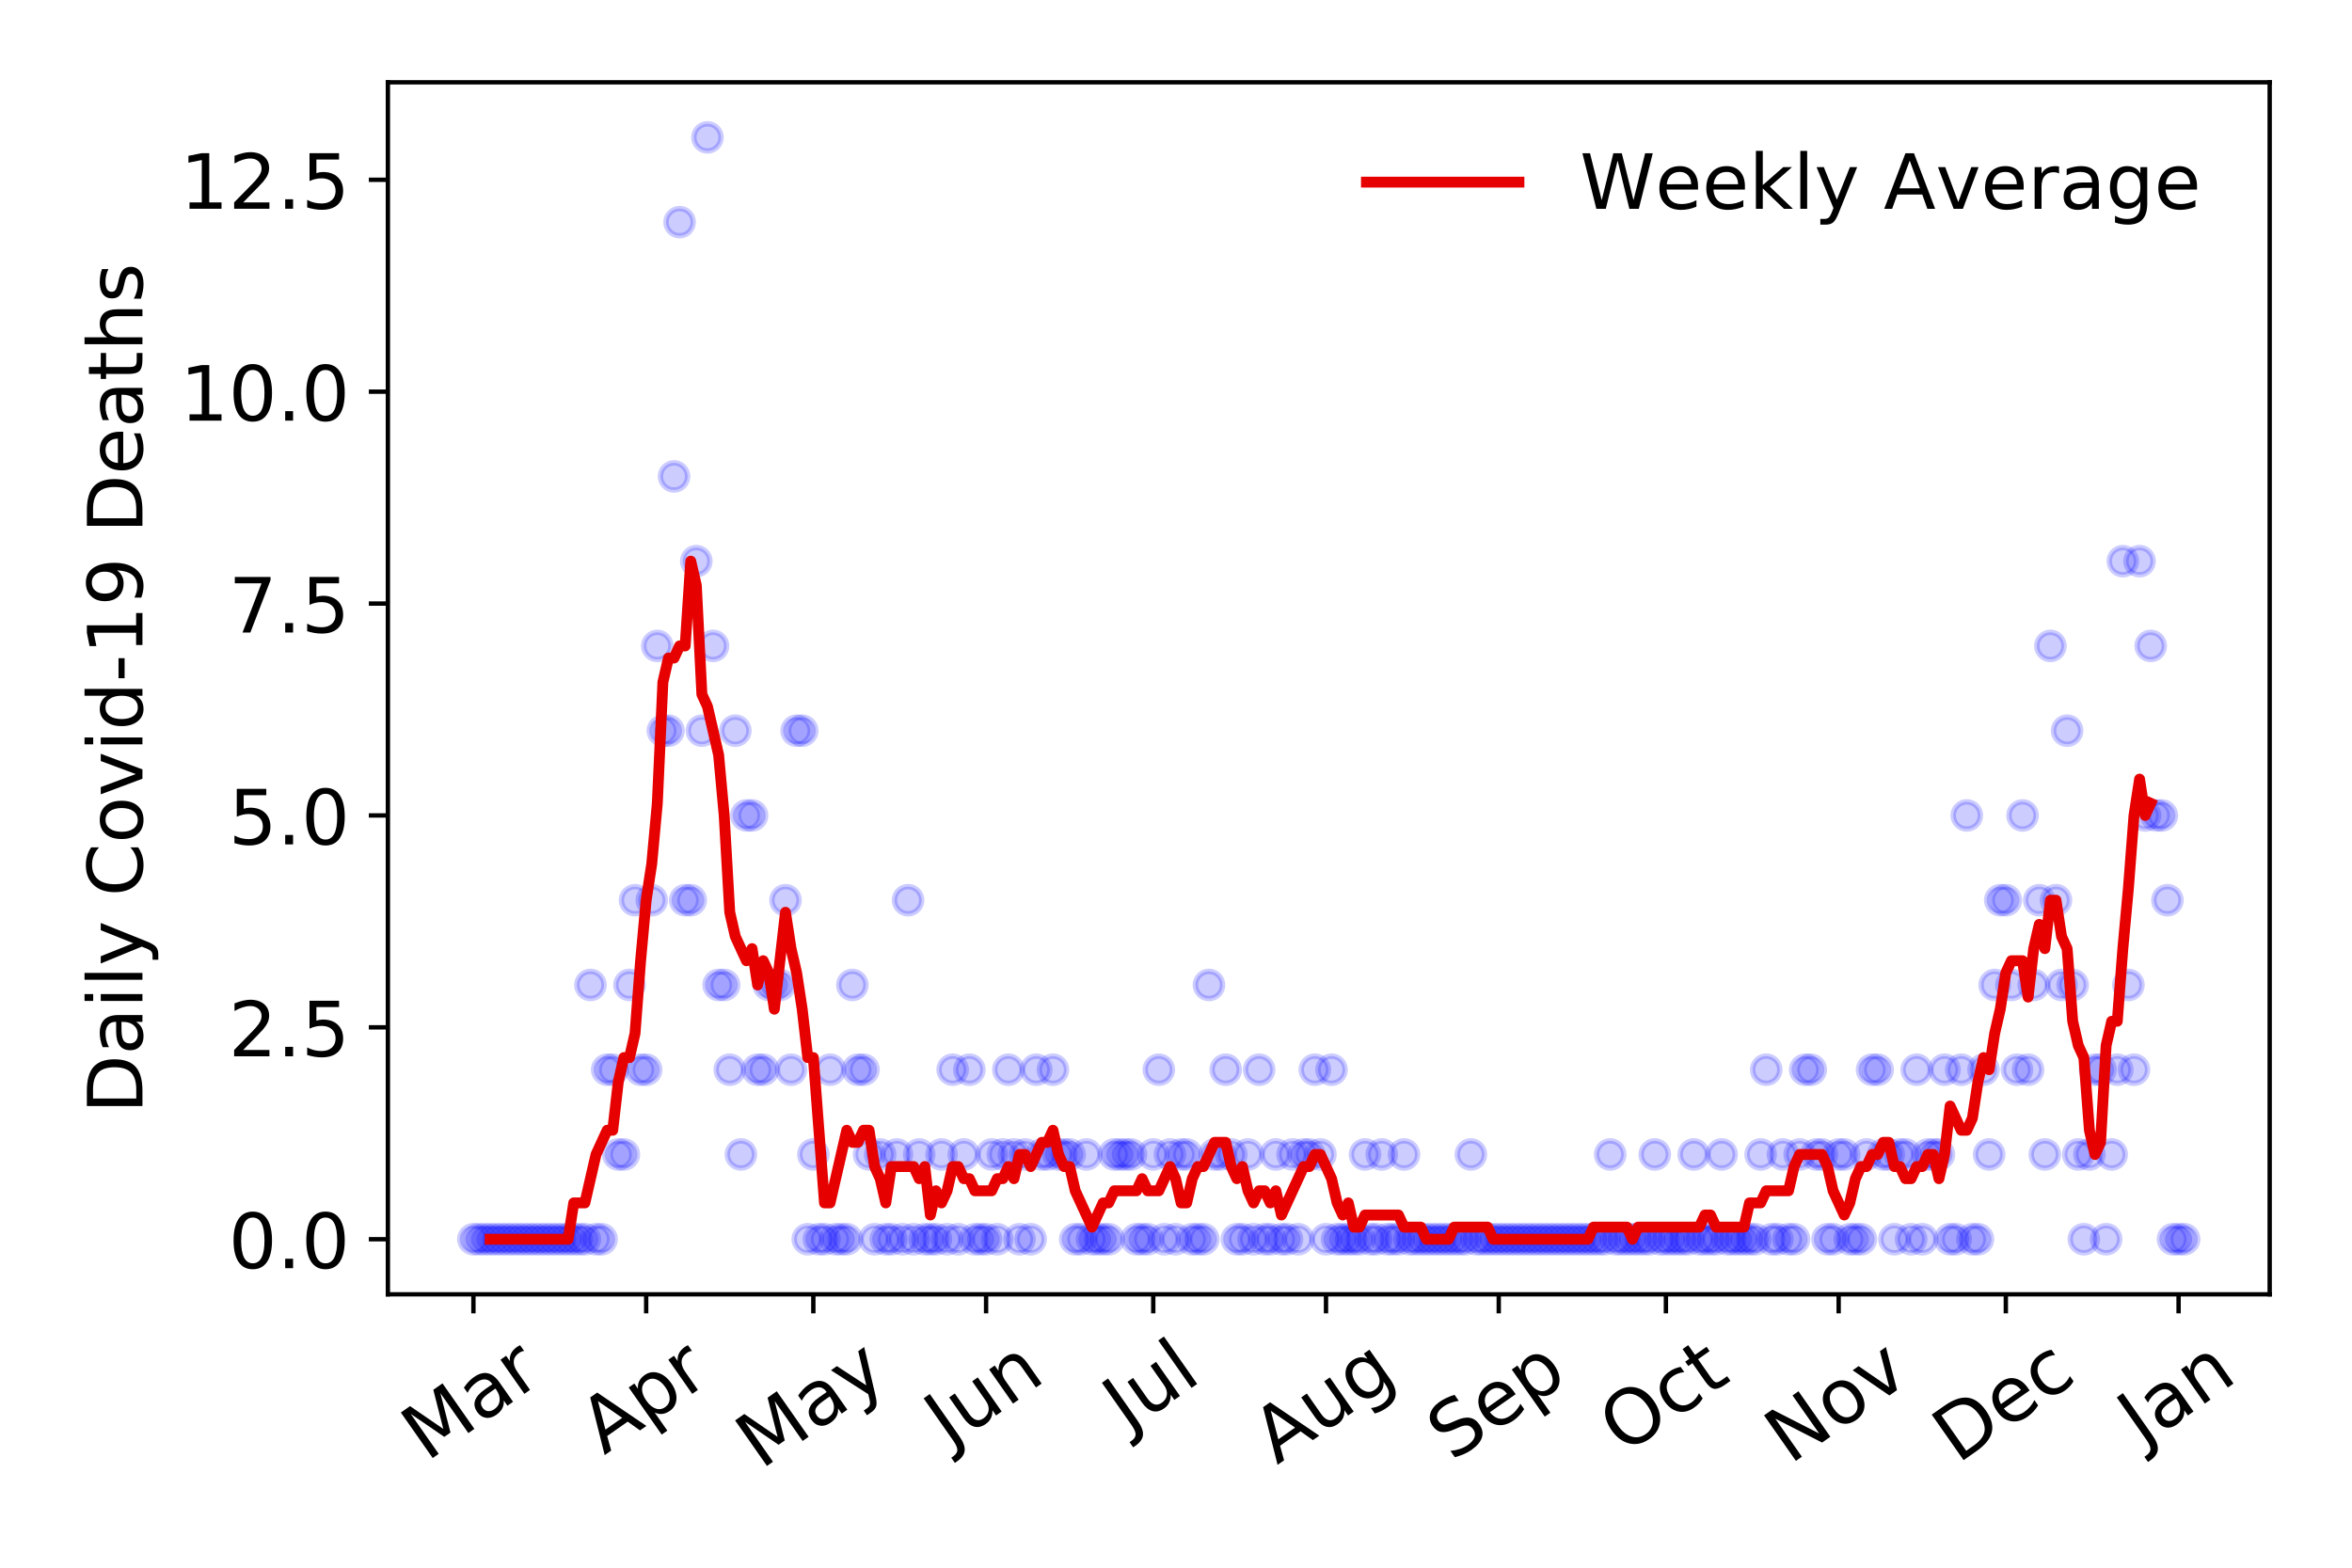 <?xml version="1.0" encoding="utf-8" standalone="no"?>
<!DOCTYPE svg PUBLIC "-//W3C//DTD SVG 1.1//EN"
  "http://www.w3.org/Graphics/SVG/1.1/DTD/svg11.dtd">
<!-- Created with matplotlib (https://matplotlib.org/) -->
<svg height="288pt" version="1.1" viewBox="0 0 432 288" width="432pt" xmlns="http://www.w3.org/2000/svg" xmlns:xlink="http://www.w3.org/1999/xlink">
 <defs>
  <style type="text/css">
*{stroke-linecap:butt;stroke-linejoin:round;}
  </style>
 </defs>
 <g id="figure_1">
  <g id="patch_1">
   <path d="M 0 288 
L 432 288 
L 432 0 
L 0 0 
z
" style="fill:#ffffff;"/>
  </g>
  <g id="axes_1">
   <g id="patch_2">
    <path d="M 71.245 237.778 
L 416.88 237.778 
L 416.88 15.12 
L 71.245 15.12 
z
" style="fill:#ffffff;"/>
   </g>
   <g id="matplotlib.axis_1">
    <g id="xtick_1">
     <g id="line2d_1">
      <defs>
       <path d="M 0 0 
L 0 3.5 
" id="mc331dc638a" style="stroke:#000000;stroke-width:0.8;"/>
      </defs>
      <g>
       <use style="stroke:#000000;stroke-width:0.8;" x="86.956" xlink:href="#mc331dc638a" y="237.778"/>
      </g>
     </g>
     <g id="text_1">
      <!-- Mar -->
      <defs>
       <path d="M 9.812 72.906 
L 24.516 72.906 
L 43.109 23.297 
L 61.812 72.906 
L 76.516 72.906 
L 76.516 0 
L 66.891 0 
L 66.891 64.016 
L 48.094 14.016 
L 38.188 14.016 
L 19.391 64.016 
L 19.391 0 
L 9.812 0 
z
" id="DejaVuSans-77"/>
       <path d="M 34.281 27.484 
Q 23.391 27.484 19.188 25 
Q 14.984 22.516 14.984 16.5 
Q 14.984 11.719 18.141 8.906 
Q 21.297 6.109 26.703 6.109 
Q 34.188 6.109 38.703 11.406 
Q 43.219 16.703 43.219 25.484 
L 43.219 27.484 
z
M 52.203 31.203 
L 52.203 0 
L 43.219 0 
L 43.219 8.297 
Q 40.141 3.328 35.547 0.953 
Q 30.953 -1.422 24.312 -1.422 
Q 15.922 -1.422 10.953 3.297 
Q 6 8.016 6 15.922 
Q 6 25.141 12.172 29.828 
Q 18.359 34.516 30.609 34.516 
L 43.219 34.516 
L 43.219 35.406 
Q 43.219 41.609 39.141 45 
Q 35.062 48.391 27.688 48.391 
Q 23 48.391 18.547 47.266 
Q 14.109 46.141 10.016 43.891 
L 10.016 52.203 
Q 14.938 54.109 19.578 55.047 
Q 24.219 56 28.609 56 
Q 40.484 56 46.344 49.844 
Q 52.203 43.703 52.203 31.203 
z
" id="DejaVuSans-97"/>
       <path d="M 41.109 46.297 
Q 39.594 47.172 37.812 47.578 
Q 36.031 48 33.891 48 
Q 26.266 48 22.188 43.047 
Q 18.109 38.094 18.109 28.812 
L 18.109 0 
L 9.078 0 
L 9.078 54.688 
L 18.109 54.688 
L 18.109 46.188 
Q 20.953 51.172 25.484 53.578 
Q 30.031 56 36.531 56 
Q 37.453 56 38.578 55.875 
Q 39.703 55.766 41.062 55.516 
z
" id="DejaVuSans-114"/>
      </defs>
      <g transform="translate(78.353 268.643)rotate(-35)scale(0.14 -0.14)">
       <use xlink:href="#DejaVuSans-77"/>
       <use x="86.279" xlink:href="#DejaVuSans-97"/>
       <use x="147.559" xlink:href="#DejaVuSans-114"/>
      </g>
     </g>
    </g>
    <g id="xtick_2">
     <g id="line2d_2">
      <g>
       <use style="stroke:#000000;stroke-width:0.8;" x="118.684" xlink:href="#mc331dc638a" y="237.778"/>
      </g>
     </g>
     <g id="text_2">
      <!-- Apr -->
      <defs>
       <path d="M 34.188 63.188 
L 20.797 26.906 
L 47.609 26.906 
z
M 28.609 72.906 
L 39.797 72.906 
L 67.578 0 
L 57.328 0 
L 50.688 18.703 
L 17.828 18.703 
L 11.188 0 
L 0.781 0 
z
" id="DejaVuSans-65"/>
       <path d="M 18.109 8.203 
L 18.109 -20.797 
L 9.078 -20.797 
L 9.078 54.688 
L 18.109 54.688 
L 18.109 46.391 
Q 20.953 51.266 25.266 53.625 
Q 29.594 56 35.594 56 
Q 45.562 56 51.781 48.094 
Q 58.016 40.188 58.016 27.297 
Q 58.016 14.406 51.781 6.484 
Q 45.562 -1.422 35.594 -1.422 
Q 29.594 -1.422 25.266 0.953 
Q 20.953 3.328 18.109 8.203 
z
M 48.688 27.297 
Q 48.688 37.203 44.609 42.844 
Q 40.531 48.484 33.406 48.484 
Q 26.266 48.484 22.188 42.844 
Q 18.109 37.203 18.109 27.297 
Q 18.109 17.391 22.188 11.75 
Q 26.266 6.109 33.406 6.109 
Q 40.531 6.109 44.609 11.75 
Q 48.688 17.391 48.688 27.297 
z
" id="DejaVuSans-112"/>
      </defs>
      <g transform="translate(110.98 267.384)rotate(-35)scale(0.14 -0.14)">
       <use xlink:href="#DejaVuSans-65"/>
       <use x="68.408" xlink:href="#DejaVuSans-112"/>
       <use x="131.885" xlink:href="#DejaVuSans-114"/>
      </g>
     </g>
    </g>
    <g id="xtick_3">
     <g id="line2d_3">
      <g>
       <use style="stroke:#000000;stroke-width:0.8;" x="149.389" xlink:href="#mc331dc638a" y="237.778"/>
      </g>
     </g>
     <g id="text_3">
      <!-- May -->
      <defs>
       <path d="M 32.172 -5.078 
Q 28.375 -14.844 24.75 -17.812 
Q 21.141 -20.797 15.094 -20.797 
L 7.906 -20.797 
L 7.906 -13.281 
L 13.188 -13.281 
Q 16.891 -13.281 18.938 -11.516 
Q 21 -9.766 23.484 -3.219 
L 25.094 0.875 
L 2.984 54.688 
L 12.5 54.688 
L 29.594 11.922 
L 46.688 54.688 
L 56.203 54.688 
z
" id="DejaVuSans-121"/>
      </defs>
      <g transform="translate(139.75 270.094)rotate(-35)scale(0.14 -0.14)">
       <use xlink:href="#DejaVuSans-77"/>
       <use x="86.279" xlink:href="#DejaVuSans-97"/>
       <use x="147.559" xlink:href="#DejaVuSans-121"/>
      </g>
     </g>
    </g>
    <g id="xtick_4">
     <g id="line2d_4">
      <g>
       <use style="stroke:#000000;stroke-width:0.8;" x="181.117" xlink:href="#mc331dc638a" y="237.778"/>
      </g>
     </g>
     <g id="text_4">
      <!-- Jun -->
      <defs>
       <path d="M 9.812 72.906 
L 19.672 72.906 
L 19.672 5.078 
Q 19.672 -8.109 14.672 -14.062 
Q 9.672 -20.016 -1.422 -20.016 
L -5.172 -20.016 
L -5.172 -11.719 
L -2.094 -11.719 
Q 4.438 -11.719 7.125 -8.047 
Q 9.812 -4.391 9.812 5.078 
z
" id="DejaVuSans-74"/>
       <path d="M 8.5 21.578 
L 8.5 54.688 
L 17.484 54.688 
L 17.484 21.922 
Q 17.484 14.156 20.5 10.266 
Q 23.531 6.391 29.594 6.391 
Q 36.859 6.391 41.078 11.031 
Q 45.312 15.672 45.312 23.688 
L 45.312 54.688 
L 54.297 54.688 
L 54.297 0 
L 45.312 0 
L 45.312 8.406 
Q 42.047 3.422 37.719 1 
Q 33.406 -1.422 27.688 -1.422 
Q 18.266 -1.422 13.375 4.438 
Q 8.5 10.297 8.5 21.578 
z
M 31.109 56 
z
" id="DejaVuSans-117"/>
       <path d="M 54.891 33.016 
L 54.891 0 
L 45.906 0 
L 45.906 32.719 
Q 45.906 40.484 42.875 44.328 
Q 39.844 48.188 33.797 48.188 
Q 26.516 48.188 22.312 43.547 
Q 18.109 38.922 18.109 30.906 
L 18.109 0 
L 9.078 0 
L 9.078 54.688 
L 18.109 54.688 
L 18.109 46.188 
Q 21.344 51.125 25.703 53.562 
Q 30.078 56 35.797 56 
Q 45.219 56 50.047 50.172 
Q 54.891 44.344 54.891 33.016 
z
" id="DejaVuSans-110"/>
      </defs>
      <g transform="translate(174.374 266.039)rotate(-35)scale(0.14 -0.14)">
       <use xlink:href="#DejaVuSans-74"/>
       <use x="29.492" xlink:href="#DejaVuSans-117"/>
       <use x="92.871" xlink:href="#DejaVuSans-110"/>
      </g>
     </g>
    </g>
    <g id="xtick_5">
     <g id="line2d_5">
      <g>
       <use style="stroke:#000000;stroke-width:0.8;" x="211.822" xlink:href="#mc331dc638a" y="237.778"/>
      </g>
     </g>
     <g id="text_5">
      <!-- Jul -->
      <defs>
       <path d="M 9.422 75.984 
L 18.406 75.984 
L 18.406 0 
L 9.422 0 
z
" id="DejaVuSans-108"/>
      </defs>
      <g transform="translate(207.12 263.181)rotate(-35)scale(0.14 -0.14)">
       <use xlink:href="#DejaVuSans-74"/>
       <use x="29.492" xlink:href="#DejaVuSans-117"/>
       <use x="92.871" xlink:href="#DejaVuSans-108"/>
      </g>
     </g>
    </g>
    <g id="xtick_6">
     <g id="line2d_6">
      <g>
       <use style="stroke:#000000;stroke-width:0.8;" x="243.551" xlink:href="#mc331dc638a" y="237.778"/>
      </g>
     </g>
     <g id="text_6">
      <!-- Aug -->
      <defs>
       <path d="M 45.406 27.984 
Q 45.406 37.75 41.375 43.109 
Q 37.359 48.484 30.078 48.484 
Q 22.859 48.484 18.828 43.109 
Q 14.797 37.75 14.797 27.984 
Q 14.797 18.266 18.828 12.891 
Q 22.859 7.516 30.078 7.516 
Q 37.359 7.516 41.375 12.891 
Q 45.406 18.266 45.406 27.984 
z
M 54.391 6.781 
Q 54.391 -7.172 48.188 -13.984 
Q 42 -20.797 29.203 -20.797 
Q 24.469 -20.797 20.266 -20.094 
Q 16.062 -19.391 12.109 -17.922 
L 12.109 -9.188 
Q 16.062 -11.328 19.922 -12.344 
Q 23.781 -13.375 27.781 -13.375 
Q 36.625 -13.375 41.016 -8.766 
Q 45.406 -4.156 45.406 5.172 
L 45.406 9.625 
Q 42.625 4.781 38.281 2.391 
Q 33.938 0 27.875 0 
Q 17.828 0 11.672 7.656 
Q 5.516 15.328 5.516 27.984 
Q 5.516 40.672 11.672 48.328 
Q 17.828 56 27.875 56 
Q 33.938 56 38.281 53.609 
Q 42.625 51.219 45.406 46.391 
L 45.406 54.688 
L 54.391 54.688 
z
" id="DejaVuSans-103"/>
      </defs>
      <g transform="translate(234.57 269.172)rotate(-35)scale(0.14 -0.14)">
       <use xlink:href="#DejaVuSans-65"/>
       <use x="68.408" xlink:href="#DejaVuSans-117"/>
       <use x="131.787" xlink:href="#DejaVuSans-103"/>
      </g>
     </g>
    </g>
    <g id="xtick_7">
     <g id="line2d_7">
      <g>
       <use style="stroke:#000000;stroke-width:0.8;" x="275.279" xlink:href="#mc331dc638a" y="237.778"/>
      </g>
     </g>
     <g id="text_7">
      <!-- Sep -->
      <defs>
       <path d="M 53.516 70.516 
L 53.516 60.891 
Q 47.906 63.578 42.922 64.891 
Q 37.938 66.219 33.297 66.219 
Q 25.25 66.219 20.875 63.094 
Q 16.5 59.969 16.5 54.203 
Q 16.5 49.359 19.406 46.891 
Q 22.312 44.438 30.422 42.922 
L 36.375 41.703 
Q 47.406 39.594 52.656 34.297 
Q 57.906 29 57.906 20.125 
Q 57.906 9.516 50.797 4.047 
Q 43.703 -1.422 29.984 -1.422 
Q 24.812 -1.422 18.969 -0.25 
Q 13.141 0.922 6.891 3.219 
L 6.891 13.375 
Q 12.891 10.016 18.656 8.297 
Q 24.422 6.594 29.984 6.594 
Q 38.422 6.594 43.016 9.906 
Q 47.609 13.234 47.609 19.391 
Q 47.609 24.75 44.312 27.781 
Q 41.016 30.812 33.5 32.328 
L 27.484 33.5 
Q 16.453 35.688 11.516 40.375 
Q 6.594 45.062 6.594 53.422 
Q 6.594 63.094 13.406 68.656 
Q 20.219 74.219 32.172 74.219 
Q 37.312 74.219 42.625 73.281 
Q 47.953 72.359 53.516 70.516 
z
" id="DejaVuSans-83"/>
       <path d="M 56.203 29.594 
L 56.203 25.203 
L 14.891 25.203 
Q 15.484 15.922 20.484 11.062 
Q 25.484 6.203 34.422 6.203 
Q 39.594 6.203 44.453 7.469 
Q 49.312 8.734 54.109 11.281 
L 54.109 2.781 
Q 49.266 0.734 44.188 -0.344 
Q 39.109 -1.422 33.891 -1.422 
Q 20.797 -1.422 13.156 6.188 
Q 5.516 13.812 5.516 26.812 
Q 5.516 40.234 12.766 48.109 
Q 20.016 56 32.328 56 
Q 43.359 56 49.781 48.891 
Q 56.203 41.797 56.203 29.594 
z
M 47.219 32.234 
Q 47.125 39.594 43.094 43.984 
Q 39.062 48.391 32.422 48.391 
Q 24.906 48.391 20.391 44.141 
Q 15.875 39.891 15.188 32.172 
z
" id="DejaVuSans-101"/>
      </defs>
      <g transform="translate(266.686 268.629)rotate(-35)scale(0.14 -0.14)">
       <use xlink:href="#DejaVuSans-83"/>
       <use x="63.477" xlink:href="#DejaVuSans-101"/>
       <use x="125" xlink:href="#DejaVuSans-112"/>
      </g>
     </g>
    </g>
    <g id="xtick_8">
     <g id="line2d_8">
      <g>
       <use style="stroke:#000000;stroke-width:0.8;" x="305.984" xlink:href="#mc331dc638a" y="237.778"/>
      </g>
     </g>
     <g id="text_8">
      <!-- Oct -->
      <defs>
       <path d="M 39.406 66.219 
Q 28.656 66.219 22.328 58.203 
Q 16.016 50.203 16.016 36.375 
Q 16.016 22.609 22.328 14.594 
Q 28.656 6.594 39.406 6.594 
Q 50.141 6.594 56.422 14.594 
Q 62.703 22.609 62.703 36.375 
Q 62.703 50.203 56.422 58.203 
Q 50.141 66.219 39.406 66.219 
z
M 39.406 74.219 
Q 54.734 74.219 63.906 63.938 
Q 73.094 53.656 73.094 36.375 
Q 73.094 19.141 63.906 8.859 
Q 54.734 -1.422 39.406 -1.422 
Q 24.031 -1.422 14.812 8.828 
Q 5.609 19.094 5.609 36.375 
Q 5.609 53.656 14.812 63.938 
Q 24.031 74.219 39.406 74.219 
z
" id="DejaVuSans-79"/>
       <path d="M 48.781 52.594 
L 48.781 44.188 
Q 44.969 46.297 41.141 47.344 
Q 37.312 48.391 33.406 48.391 
Q 24.656 48.391 19.812 42.844 
Q 14.984 37.312 14.984 27.297 
Q 14.984 17.281 19.812 11.734 
Q 24.656 6.203 33.406 6.203 
Q 37.312 6.203 41.141 7.25 
Q 44.969 8.297 48.781 10.406 
L 48.781 2.094 
Q 45.016 0.344 40.984 -0.531 
Q 36.969 -1.422 32.422 -1.422 
Q 20.062 -1.422 12.781 6.344 
Q 5.516 14.109 5.516 27.297 
Q 5.516 40.672 12.859 48.328 
Q 20.219 56 33.016 56 
Q 37.156 56 41.109 55.141 
Q 45.062 54.297 48.781 52.594 
z
" id="DejaVuSans-99"/>
       <path d="M 18.312 70.219 
L 18.312 54.688 
L 36.812 54.688 
L 36.812 47.703 
L 18.312 47.703 
L 18.312 18.016 
Q 18.312 11.328 20.141 9.422 
Q 21.969 7.516 27.594 7.516 
L 36.812 7.516 
L 36.812 0 
L 27.594 0 
Q 17.188 0 13.234 3.875 
Q 9.281 7.766 9.281 18.016 
L 9.281 47.703 
L 2.688 47.703 
L 2.688 54.688 
L 9.281 54.688 
L 9.281 70.219 
z
" id="DejaVuSans-116"/>
      </defs>
      <g transform="translate(298.285 267.377)rotate(-35)scale(0.14 -0.14)">
       <use xlink:href="#DejaVuSans-79"/>
       <use x="78.711" xlink:href="#DejaVuSans-99"/>
       <use x="133.691" xlink:href="#DejaVuSans-116"/>
      </g>
     </g>
    </g>
    <g id="xtick_9">
     <g id="line2d_9">
      <g>
       <use style="stroke:#000000;stroke-width:0.8;" x="337.712" xlink:href="#mc331dc638a" y="237.778"/>
      </g>
     </g>
     <g id="text_9">
      <!-- Nov -->
      <defs>
       <path d="M 9.812 72.906 
L 23.094 72.906 
L 55.422 11.922 
L 55.422 72.906 
L 64.984 72.906 
L 64.984 0 
L 51.703 0 
L 19.391 60.984 
L 19.391 0 
L 9.812 0 
z
" id="DejaVuSans-78"/>
       <path d="M 30.609 48.391 
Q 23.391 48.391 19.188 42.75 
Q 14.984 37.109 14.984 27.297 
Q 14.984 17.484 19.156 11.844 
Q 23.344 6.203 30.609 6.203 
Q 37.797 6.203 41.984 11.859 
Q 46.188 17.531 46.188 27.297 
Q 46.188 37.016 41.984 42.703 
Q 37.797 48.391 30.609 48.391 
z
M 30.609 56 
Q 42.328 56 49.016 48.375 
Q 55.719 40.766 55.719 27.297 
Q 55.719 13.875 49.016 6.219 
Q 42.328 -1.422 30.609 -1.422 
Q 18.844 -1.422 12.172 6.219 
Q 5.516 13.875 5.516 27.297 
Q 5.516 40.766 12.172 48.375 
Q 18.844 56 30.609 56 
z
" id="DejaVuSans-111"/>
       <path d="M 2.984 54.688 
L 12.5 54.688 
L 29.594 8.797 
L 46.688 54.688 
L 56.203 54.688 
L 35.688 0 
L 23.484 0 
z
" id="DejaVuSans-118"/>
      </defs>
      <g transform="translate(328.736 269.166)rotate(-35)scale(0.14 -0.14)">
       <use xlink:href="#DejaVuSans-78"/>
       <use x="74.805" xlink:href="#DejaVuSans-111"/>
       <use x="135.986" xlink:href="#DejaVuSans-118"/>
      </g>
     </g>
    </g>
    <g id="xtick_10">
     <g id="line2d_10">
      <g>
       <use style="stroke:#000000;stroke-width:0.8;" x="368.417" xlink:href="#mc331dc638a" y="237.778"/>
      </g>
     </g>
     <g id="text_10">
      <!-- Dec -->
      <defs>
       <path d="M 19.672 64.797 
L 19.672 8.109 
L 31.594 8.109 
Q 46.688 8.109 53.688 14.938 
Q 60.688 21.781 60.688 36.531 
Q 60.688 51.172 53.688 57.984 
Q 46.688 64.797 31.594 64.797 
z
M 9.812 72.906 
L 30.078 72.906 
Q 51.266 72.906 61.172 64.094 
Q 71.094 55.281 71.094 36.531 
Q 71.094 17.672 61.125 8.828 
Q 51.172 0 30.078 0 
L 9.812 0 
z
" id="DejaVuSans-68"/>
      </defs>
      <g transform="translate(359.537 269.032)rotate(-35)scale(0.14 -0.14)">
       <use xlink:href="#DejaVuSans-68"/>
       <use x="77.002" xlink:href="#DejaVuSans-101"/>
       <use x="138.525" xlink:href="#DejaVuSans-99"/>
      </g>
     </g>
    </g>
    <g id="xtick_11">
     <g id="line2d_11">
      <g>
       <use style="stroke:#000000;stroke-width:0.8;" x="400.146" xlink:href="#mc331dc638a" y="237.778"/>
      </g>
     </g>
     <g id="text_11">
      <!-- Jan -->
      <g transform="translate(393.522 265.871)rotate(-35)scale(0.14 -0.14)">
       <use xlink:href="#DejaVuSans-74"/>
       <use x="29.492" xlink:href="#DejaVuSans-97"/>
       <use x="90.771" xlink:href="#DejaVuSans-110"/>
      </g>
     </g>
    </g>
   </g>
   <g id="matplotlib.axis_2">
    <g id="ytick_1">
     <g id="line2d_12">
      <defs>
       <path d="M 0 0 
L -3.5 0 
" id="m0635be9803" style="stroke:#000000;stroke-width:0.8;"/>
      </defs>
      <g>
       <use style="stroke:#000000;stroke-width:0.8;" x="71.245" xlink:href="#m0635be9803" y="227.657"/>
      </g>
     </g>
     <g id="text_12">
      <!-- 0.0 -->
      <defs>
       <path d="M 31.781 66.406 
Q 24.172 66.406 20.328 58.906 
Q 16.5 51.422 16.5 36.375 
Q 16.5 21.391 20.328 13.891 
Q 24.172 6.391 31.781 6.391 
Q 39.453 6.391 43.281 13.891 
Q 47.125 21.391 47.125 36.375 
Q 47.125 51.422 43.281 58.906 
Q 39.453 66.406 31.781 66.406 
z
M 31.781 74.219 
Q 44.047 74.219 50.516 64.516 
Q 56.984 54.828 56.984 36.375 
Q 56.984 17.969 50.516 8.266 
Q 44.047 -1.422 31.781 -1.422 
Q 19.531 -1.422 13.062 8.266 
Q 6.594 17.969 6.594 36.375 
Q 6.594 54.828 13.062 64.516 
Q 19.531 74.219 31.781 74.219 
z
" id="DejaVuSans-48"/>
       <path d="M 10.688 12.406 
L 21 12.406 
L 21 0 
L 10.688 0 
z
" id="DejaVuSans-46"/>
      </defs>
      <g transform="translate(41.981 232.976)scale(0.14 -0.14)">
       <use xlink:href="#DejaVuSans-48"/>
       <use x="63.623" xlink:href="#DejaVuSans-46"/>
       <use x="95.41" xlink:href="#DejaVuSans-48"/>
      </g>
     </g>
    </g>
    <g id="ytick_2">
     <g id="line2d_13">
      <g>
       <use style="stroke:#000000;stroke-width:0.8;" x="71.245" xlink:href="#m0635be9803" y="188.731"/>
      </g>
     </g>
     <g id="text_13">
      <!-- 2.5 -->
      <defs>
       <path d="M 19.188 8.297 
L 53.609 8.297 
L 53.609 0 
L 7.328 0 
L 7.328 8.297 
Q 12.938 14.109 22.625 23.891 
Q 32.328 33.688 34.812 36.531 
Q 39.547 41.844 41.422 45.531 
Q 43.312 49.219 43.312 52.781 
Q 43.312 58.594 39.234 62.25 
Q 35.156 65.922 28.609 65.922 
Q 23.969 65.922 18.812 64.312 
Q 13.672 62.703 7.812 59.422 
L 7.812 69.391 
Q 13.766 71.781 18.938 73 
Q 24.125 74.219 28.422 74.219 
Q 39.75 74.219 46.484 68.547 
Q 53.219 62.891 53.219 53.422 
Q 53.219 48.922 51.531 44.891 
Q 49.859 40.875 45.406 35.406 
Q 44.188 33.984 37.641 27.219 
Q 31.109 20.453 19.188 8.297 
z
" id="DejaVuSans-50"/>
       <path d="M 10.797 72.906 
L 49.516 72.906 
L 49.516 64.594 
L 19.828 64.594 
L 19.828 46.734 
Q 21.969 47.469 24.109 47.828 
Q 26.266 48.188 28.422 48.188 
Q 40.625 48.188 47.75 41.5 
Q 54.891 34.812 54.891 23.391 
Q 54.891 11.625 47.562 5.094 
Q 40.234 -1.422 26.906 -1.422 
Q 22.312 -1.422 17.547 -0.641 
Q 12.797 0.141 7.719 1.703 
L 7.719 11.625 
Q 12.109 9.234 16.797 8.062 
Q 21.484 6.891 26.703 6.891 
Q 35.156 6.891 40.078 11.328 
Q 45.016 15.766 45.016 23.391 
Q 45.016 31 40.078 35.438 
Q 35.156 39.891 26.703 39.891 
Q 22.75 39.891 18.812 39.016 
Q 14.891 38.141 10.797 36.281 
z
" id="DejaVuSans-53"/>
      </defs>
      <g transform="translate(41.981 194.05)scale(0.14 -0.14)">
       <use xlink:href="#DejaVuSans-50"/>
       <use x="63.623" xlink:href="#DejaVuSans-46"/>
       <use x="95.41" xlink:href="#DejaVuSans-53"/>
      </g>
     </g>
    </g>
    <g id="ytick_3">
     <g id="line2d_14">
      <g>
       <use style="stroke:#000000;stroke-width:0.8;" x="71.245" xlink:href="#m0635be9803" y="149.805"/>
      </g>
     </g>
     <g id="text_14">
      <!-- 5.0 -->
      <g transform="translate(41.981 155.124)scale(0.14 -0.14)">
       <use xlink:href="#DejaVuSans-53"/>
       <use x="63.623" xlink:href="#DejaVuSans-46"/>
       <use x="95.41" xlink:href="#DejaVuSans-48"/>
      </g>
     </g>
    </g>
    <g id="ytick_4">
     <g id="line2d_15">
      <g>
       <use style="stroke:#000000;stroke-width:0.8;" x="71.245" xlink:href="#m0635be9803" y="110.879"/>
      </g>
     </g>
     <g id="text_15">
      <!-- 7.5 -->
      <defs>
       <path d="M 8.203 72.906 
L 55.078 72.906 
L 55.078 68.703 
L 28.609 0 
L 18.312 0 
L 43.219 64.594 
L 8.203 64.594 
z
" id="DejaVuSans-55"/>
      </defs>
      <g transform="translate(41.981 116.197)scale(0.14 -0.14)">
       <use xlink:href="#DejaVuSans-55"/>
       <use x="63.623" xlink:href="#DejaVuSans-46"/>
       <use x="95.41" xlink:href="#DejaVuSans-53"/>
      </g>
     </g>
    </g>
    <g id="ytick_5">
     <g id="line2d_16">
      <g>
       <use style="stroke:#000000;stroke-width:0.8;" x="71.245" xlink:href="#m0635be9803" y="71.952"/>
      </g>
     </g>
     <g id="text_16">
      <!-- 10.0 -->
      <defs>
       <path d="M 12.406 8.297 
L 28.516 8.297 
L 28.516 63.922 
L 10.984 60.406 
L 10.984 69.391 
L 28.422 72.906 
L 38.281 72.906 
L 38.281 8.297 
L 54.391 8.297 
L 54.391 0 
L 12.406 0 
z
" id="DejaVuSans-49"/>
      </defs>
      <g transform="translate(33.073 77.271)scale(0.14 -0.14)">
       <use xlink:href="#DejaVuSans-49"/>
       <use x="63.623" xlink:href="#DejaVuSans-48"/>
       <use x="127.246" xlink:href="#DejaVuSans-46"/>
       <use x="159.033" xlink:href="#DejaVuSans-48"/>
      </g>
     </g>
    </g>
    <g id="ytick_6">
     <g id="line2d_17">
      <g>
       <use style="stroke:#000000;stroke-width:0.8;" x="71.245" xlink:href="#m0635be9803" y="33.026"/>
      </g>
     </g>
     <g id="text_17">
      <!-- 12.5 -->
      <g transform="translate(33.073 38.345)scale(0.14 -0.14)">
       <use xlink:href="#DejaVuSans-49"/>
       <use x="63.623" xlink:href="#DejaVuSans-50"/>
       <use x="127.246" xlink:href="#DejaVuSans-46"/>
       <use x="159.033" xlink:href="#DejaVuSans-53"/>
      </g>
     </g>
    </g>
    <g id="text_18">
     <!-- Daily Covid-19 Deaths -->
     <defs>
      <path d="M 9.422 54.688 
L 18.406 54.688 
L 18.406 0 
L 9.422 0 
z
M 9.422 75.984 
L 18.406 75.984 
L 18.406 64.594 
L 9.422 64.594 
z
" id="DejaVuSans-105"/>
      <path id="DejaVuSans-32"/>
      <path d="M 64.406 67.281 
L 64.406 56.891 
Q 59.422 61.531 53.781 63.812 
Q 48.141 66.109 41.797 66.109 
Q 29.297 66.109 22.656 58.469 
Q 16.016 50.828 16.016 36.375 
Q 16.016 21.969 22.656 14.328 
Q 29.297 6.688 41.797 6.688 
Q 48.141 6.688 53.781 8.984 
Q 59.422 11.281 64.406 15.922 
L 64.406 5.609 
Q 59.234 2.094 53.438 0.328 
Q 47.656 -1.422 41.219 -1.422 
Q 24.656 -1.422 15.125 8.703 
Q 5.609 18.844 5.609 36.375 
Q 5.609 53.953 15.125 64.078 
Q 24.656 74.219 41.219 74.219 
Q 47.75 74.219 53.531 72.484 
Q 59.328 70.75 64.406 67.281 
z
" id="DejaVuSans-67"/>
      <path d="M 45.406 46.391 
L 45.406 75.984 
L 54.391 75.984 
L 54.391 0 
L 45.406 0 
L 45.406 8.203 
Q 42.578 3.328 38.25 0.953 
Q 33.938 -1.422 27.875 -1.422 
Q 17.969 -1.422 11.734 6.484 
Q 5.516 14.406 5.516 27.297 
Q 5.516 40.188 11.734 48.094 
Q 17.969 56 27.875 56 
Q 33.938 56 38.25 53.625 
Q 42.578 51.266 45.406 46.391 
z
M 14.797 27.297 
Q 14.797 17.391 18.875 11.75 
Q 22.953 6.109 30.078 6.109 
Q 37.203 6.109 41.297 11.75 
Q 45.406 17.391 45.406 27.297 
Q 45.406 37.203 41.297 42.844 
Q 37.203 48.484 30.078 48.484 
Q 22.953 48.484 18.875 42.844 
Q 14.797 37.203 14.797 27.297 
z
" id="DejaVuSans-100"/>
      <path d="M 4.891 31.391 
L 31.203 31.391 
L 31.203 23.391 
L 4.891 23.391 
z
" id="DejaVuSans-45"/>
      <path d="M 10.984 1.516 
L 10.984 10.5 
Q 14.703 8.734 18.5 7.812 
Q 22.312 6.891 25.984 6.891 
Q 35.75 6.891 40.891 13.453 
Q 46.047 20.016 46.781 33.406 
Q 43.953 29.203 39.594 26.953 
Q 35.25 24.703 29.984 24.703 
Q 19.047 24.703 12.672 31.312 
Q 6.297 37.938 6.297 49.422 
Q 6.297 60.641 12.938 67.422 
Q 19.578 74.219 30.609 74.219 
Q 43.266 74.219 49.922 64.516 
Q 56.594 54.828 56.594 36.375 
Q 56.594 19.141 48.406 8.859 
Q 40.234 -1.422 26.422 -1.422 
Q 22.703 -1.422 18.891 -0.688 
Q 15.094 0.047 10.984 1.516 
z
M 30.609 32.422 
Q 37.25 32.422 41.125 36.953 
Q 45.016 41.5 45.016 49.422 
Q 45.016 57.281 41.125 61.844 
Q 37.25 66.406 30.609 66.406 
Q 23.969 66.406 20.094 61.844 
Q 16.219 57.281 16.219 49.422 
Q 16.219 41.5 20.094 36.953 
Q 23.969 32.422 30.609 32.422 
z
" id="DejaVuSans-57"/>
      <path d="M 54.891 33.016 
L 54.891 0 
L 45.906 0 
L 45.906 32.719 
Q 45.906 40.484 42.875 44.328 
Q 39.844 48.188 33.797 48.188 
Q 26.516 48.188 22.312 43.547 
Q 18.109 38.922 18.109 30.906 
L 18.109 0 
L 9.078 0 
L 9.078 75.984 
L 18.109 75.984 
L 18.109 46.188 
Q 21.344 51.125 25.703 53.562 
Q 30.078 56 35.797 56 
Q 45.219 56 50.047 50.172 
Q 54.891 44.344 54.891 33.016 
z
" id="DejaVuSans-104"/>
      <path d="M 44.281 53.078 
L 44.281 44.578 
Q 40.484 46.531 36.375 47.5 
Q 32.281 48.484 27.875 48.484 
Q 21.188 48.484 17.844 46.438 
Q 14.5 44.391 14.5 40.281 
Q 14.5 37.156 16.891 35.375 
Q 19.281 33.594 26.516 31.984 
L 29.594 31.297 
Q 39.156 29.25 43.188 25.516 
Q 47.219 21.781 47.219 15.094 
Q 47.219 7.469 41.188 3.016 
Q 35.156 -1.422 24.609 -1.422 
Q 20.219 -1.422 15.453 -0.562 
Q 10.688 0.297 5.422 2 
L 5.422 11.281 
Q 10.406 8.688 15.234 7.391 
Q 20.062 6.109 24.812 6.109 
Q 31.156 6.109 34.562 8.281 
Q 37.984 10.453 37.984 14.406 
Q 37.984 18.062 35.516 20.016 
Q 33.062 21.969 24.703 23.781 
L 21.578 24.516 
Q 13.234 26.266 9.516 29.906 
Q 5.812 33.547 5.812 39.891 
Q 5.812 47.609 11.281 51.797 
Q 16.75 56 26.812 56 
Q 31.781 56 36.172 55.266 
Q 40.578 54.547 44.281 53.078 
z
" id="DejaVuSans-115"/>
     </defs>
     <g transform="translate(26.162 204.56)rotate(-90)scale(0.14 -0.14)">
      <use xlink:href="#DejaVuSans-68"/>
      <use x="77.002" xlink:href="#DejaVuSans-97"/>
      <use x="138.281" xlink:href="#DejaVuSans-105"/>
      <use x="166.064" xlink:href="#DejaVuSans-108"/>
      <use x="193.848" xlink:href="#DejaVuSans-121"/>
      <use x="253.027" xlink:href="#DejaVuSans-32"/>
      <use x="284.814" xlink:href="#DejaVuSans-67"/>
      <use x="354.639" xlink:href="#DejaVuSans-111"/>
      <use x="415.82" xlink:href="#DejaVuSans-118"/>
      <use x="475" xlink:href="#DejaVuSans-105"/>
      <use x="502.783" xlink:href="#DejaVuSans-100"/>
      <use x="566.26" xlink:href="#DejaVuSans-45"/>
      <use x="602.344" xlink:href="#DejaVuSans-49"/>
      <use x="665.967" xlink:href="#DejaVuSans-57"/>
      <use x="729.59" xlink:href="#DejaVuSans-32"/>
      <use x="761.377" xlink:href="#DejaVuSans-68"/>
      <use x="838.379" xlink:href="#DejaVuSans-101"/>
      <use x="899.902" xlink:href="#DejaVuSans-97"/>
      <use x="961.182" xlink:href="#DejaVuSans-116"/>
      <use x="1000.391" xlink:href="#DejaVuSans-104"/>
      <use x="1063.77" xlink:href="#DejaVuSans-115"/>
     </g>
    </g>
   </g>
   <g id="line2d_18">
    <defs>
     <path d="M 0 2.5 
C 0.663 2.5 1.299 2.237 1.768 1.768 
C 2.237 1.299 2.5 0.663 2.5 0 
C 2.5 -0.663 2.237 -1.299 1.768 -1.768 
C 1.299 -2.237 0.663 -2.5 0 -2.5 
C -0.663 -2.5 -1.299 -2.237 -1.768 -1.768 
C -2.237 -1.299 -2.5 -0.663 -2.5 0 
C -2.5 0.663 -2.237 1.299 -1.768 1.768 
C -1.299 2.237 -0.663 2.5 0 2.5 
z
" id="mab57a38176" style="stroke:#0000ff;stroke-opacity:0.2;"/>
    </defs>
    <g clip-path="url(#p45ff5c1353)">
     <use style="fill:#0000ff;fill-opacity:0.2;stroke:#0000ff;stroke-opacity:0.2;" x="86.956" xlink:href="#mab57a38176" y="227.657"/>
     <use style="fill:#0000ff;fill-opacity:0.2;stroke:#0000ff;stroke-opacity:0.2;" x="87.979" xlink:href="#mab57a38176" y="227.657"/>
     <use style="fill:#0000ff;fill-opacity:0.2;stroke:#0000ff;stroke-opacity:0.2;" x="89.003" xlink:href="#mab57a38176" y="227.657"/>
     <use style="fill:#0000ff;fill-opacity:0.2;stroke:#0000ff;stroke-opacity:0.2;" x="90.026" xlink:href="#mab57a38176" y="227.657"/>
     <use style="fill:#0000ff;fill-opacity:0.2;stroke:#0000ff;stroke-opacity:0.2;" x="91.05" xlink:href="#mab57a38176" y="227.657"/>
     <use style="fill:#0000ff;fill-opacity:0.2;stroke:#0000ff;stroke-opacity:0.2;" x="92.073" xlink:href="#mab57a38176" y="227.657"/>
     <use style="fill:#0000ff;fill-opacity:0.2;stroke:#0000ff;stroke-opacity:0.2;" x="93.097" xlink:href="#mab57a38176" y="227.657"/>
     <use style="fill:#0000ff;fill-opacity:0.2;stroke:#0000ff;stroke-opacity:0.2;" x="94.12" xlink:href="#mab57a38176" y="227.657"/>
     <use style="fill:#0000ff;fill-opacity:0.2;stroke:#0000ff;stroke-opacity:0.2;" x="95.144" xlink:href="#mab57a38176" y="227.657"/>
     <use style="fill:#0000ff;fill-opacity:0.2;stroke:#0000ff;stroke-opacity:0.2;" x="96.167" xlink:href="#mab57a38176" y="227.657"/>
     <use style="fill:#0000ff;fill-opacity:0.2;stroke:#0000ff;stroke-opacity:0.2;" x="97.191" xlink:href="#mab57a38176" y="227.657"/>
     <use style="fill:#0000ff;fill-opacity:0.2;stroke:#0000ff;stroke-opacity:0.2;" x="98.214" xlink:href="#mab57a38176" y="227.657"/>
     <use style="fill:#0000ff;fill-opacity:0.2;stroke:#0000ff;stroke-opacity:0.2;" x="99.238" xlink:href="#mab57a38176" y="227.657"/>
     <use style="fill:#0000ff;fill-opacity:0.2;stroke:#0000ff;stroke-opacity:0.2;" x="100.261" xlink:href="#mab57a38176" y="227.657"/>
     <use style="fill:#0000ff;fill-opacity:0.2;stroke:#0000ff;stroke-opacity:0.2;" x="101.285" xlink:href="#mab57a38176" y="227.657"/>
     <use style="fill:#0000ff;fill-opacity:0.2;stroke:#0000ff;stroke-opacity:0.2;" x="102.308" xlink:href="#mab57a38176" y="227.657"/>
     <use style="fill:#0000ff;fill-opacity:0.2;stroke:#0000ff;stroke-opacity:0.2;" x="103.332" xlink:href="#mab57a38176" y="227.657"/>
     <use style="fill:#0000ff;fill-opacity:0.2;stroke:#0000ff;stroke-opacity:0.2;" x="104.355" xlink:href="#mab57a38176" y="227.657"/>
     <use style="fill:#0000ff;fill-opacity:0.2;stroke:#0000ff;stroke-opacity:0.2;" x="105.379" xlink:href="#mab57a38176" y="227.657"/>
     <use style="fill:#0000ff;fill-opacity:0.2;stroke:#0000ff;stroke-opacity:0.2;" x="106.402" xlink:href="#mab57a38176" y="227.657"/>
     <use style="fill:#0000ff;fill-opacity:0.2;stroke:#0000ff;stroke-opacity:0.2;" x="107.426" xlink:href="#mab57a38176" y="227.657"/>
     <use style="fill:#0000ff;fill-opacity:0.2;stroke:#0000ff;stroke-opacity:0.2;" x="108.449" xlink:href="#mab57a38176" y="180.946"/>
     <use style="fill:#0000ff;fill-opacity:0.2;stroke:#0000ff;stroke-opacity:0.2;" x="109.473" xlink:href="#mab57a38176" y="227.657"/>
     <use style="fill:#0000ff;fill-opacity:0.2;stroke:#0000ff;stroke-opacity:0.2;" x="110.496" xlink:href="#mab57a38176" y="227.657"/>
     <use style="fill:#0000ff;fill-opacity:0.2;stroke:#0000ff;stroke-opacity:0.2;" x="111.52" xlink:href="#mab57a38176" y="196.516"/>
     <use style="fill:#0000ff;fill-opacity:0.2;stroke:#0000ff;stroke-opacity:0.2;" x="112.543" xlink:href="#mab57a38176" y="196.516"/>
     <use style="fill:#0000ff;fill-opacity:0.2;stroke:#0000ff;stroke-opacity:0.2;" x="113.567" xlink:href="#mab57a38176" y="212.087"/>
     <use style="fill:#0000ff;fill-opacity:0.2;stroke:#0000ff;stroke-opacity:0.2;" x="114.59" xlink:href="#mab57a38176" y="212.087"/>
     <use style="fill:#0000ff;fill-opacity:0.2;stroke:#0000ff;stroke-opacity:0.2;" x="115.614" xlink:href="#mab57a38176" y="180.946"/>
     <use style="fill:#0000ff;fill-opacity:0.2;stroke:#0000ff;stroke-opacity:0.2;" x="116.637" xlink:href="#mab57a38176" y="165.375"/>
     <use style="fill:#0000ff;fill-opacity:0.2;stroke:#0000ff;stroke-opacity:0.2;" x="117.661" xlink:href="#mab57a38176" y="196.516"/>
     <use style="fill:#0000ff;fill-opacity:0.2;stroke:#0000ff;stroke-opacity:0.2;" x="118.684" xlink:href="#mab57a38176" y="196.516"/>
     <use style="fill:#0000ff;fill-opacity:0.2;stroke:#0000ff;stroke-opacity:0.2;" x="119.708" xlink:href="#mab57a38176" y="165.375"/>
     <use style="fill:#0000ff;fill-opacity:0.2;stroke:#0000ff;stroke-opacity:0.2;" x="120.731" xlink:href="#mab57a38176" y="118.664"/>
     <use style="fill:#0000ff;fill-opacity:0.2;stroke:#0000ff;stroke-opacity:0.2;" x="121.755" xlink:href="#mab57a38176" y="134.234"/>
     <use style="fill:#0000ff;fill-opacity:0.2;stroke:#0000ff;stroke-opacity:0.2;" x="122.778" xlink:href="#mab57a38176" y="134.234"/>
     <use style="fill:#0000ff;fill-opacity:0.2;stroke:#0000ff;stroke-opacity:0.2;" x="123.802" xlink:href="#mab57a38176" y="87.523"/>
     <use style="fill:#0000ff;fill-opacity:0.2;stroke:#0000ff;stroke-opacity:0.2;" x="124.825" xlink:href="#mab57a38176" y="40.811"/>
     <use style="fill:#0000ff;fill-opacity:0.2;stroke:#0000ff;stroke-opacity:0.2;" x="125.849" xlink:href="#mab57a38176" y="165.375"/>
     <use style="fill:#0000ff;fill-opacity:0.2;stroke:#0000ff;stroke-opacity:0.2;" x="126.872" xlink:href="#mab57a38176" y="165.375"/>
     <use style="fill:#0000ff;fill-opacity:0.2;stroke:#0000ff;stroke-opacity:0.2;" x="127.896" xlink:href="#mab57a38176" y="103.093"/>
     <use style="fill:#0000ff;fill-opacity:0.2;stroke:#0000ff;stroke-opacity:0.2;" x="128.919" xlink:href="#mab57a38176" y="134.234"/>
     <use style="fill:#0000ff;fill-opacity:0.2;stroke:#0000ff;stroke-opacity:0.2;" x="129.943" xlink:href="#mab57a38176" y="25.241"/>
     <use style="fill:#0000ff;fill-opacity:0.2;stroke:#0000ff;stroke-opacity:0.2;" x="130.966" xlink:href="#mab57a38176" y="118.664"/>
     <use style="fill:#0000ff;fill-opacity:0.2;stroke:#0000ff;stroke-opacity:0.2;" x="131.99" xlink:href="#mab57a38176" y="180.946"/>
     <use style="fill:#0000ff;fill-opacity:0.2;stroke:#0000ff;stroke-opacity:0.2;" x="133.013" xlink:href="#mab57a38176" y="180.946"/>
     <use style="fill:#0000ff;fill-opacity:0.2;stroke:#0000ff;stroke-opacity:0.2;" x="134.037" xlink:href="#mab57a38176" y="196.516"/>
     <use style="fill:#0000ff;fill-opacity:0.2;stroke:#0000ff;stroke-opacity:0.2;" x="135.06" xlink:href="#mab57a38176" y="134.234"/>
     <use style="fill:#0000ff;fill-opacity:0.2;stroke:#0000ff;stroke-opacity:0.2;" x="136.084" xlink:href="#mab57a38176" y="212.087"/>
     <use style="fill:#0000ff;fill-opacity:0.2;stroke:#0000ff;stroke-opacity:0.2;" x="137.107" xlink:href="#mab57a38176" y="149.805"/>
     <use style="fill:#0000ff;fill-opacity:0.2;stroke:#0000ff;stroke-opacity:0.2;" x="138.131" xlink:href="#mab57a38176" y="149.805"/>
     <use style="fill:#0000ff;fill-opacity:0.2;stroke:#0000ff;stroke-opacity:0.2;" x="139.154" xlink:href="#mab57a38176" y="196.516"/>
     <use style="fill:#0000ff;fill-opacity:0.2;stroke:#0000ff;stroke-opacity:0.2;" x="140.178" xlink:href="#mab57a38176" y="196.516"/>
     <use style="fill:#0000ff;fill-opacity:0.2;stroke:#0000ff;stroke-opacity:0.2;" x="141.201" xlink:href="#mab57a38176" y="180.946"/>
     <use style="fill:#0000ff;fill-opacity:0.2;stroke:#0000ff;stroke-opacity:0.2;" x="142.225" xlink:href="#mab57a38176" y="180.946"/>
     <use style="fill:#0000ff;fill-opacity:0.2;stroke:#0000ff;stroke-opacity:0.2;" x="143.248" xlink:href="#mab57a38176" y="180.946"/>
     <use style="fill:#0000ff;fill-opacity:0.2;stroke:#0000ff;stroke-opacity:0.2;" x="144.272" xlink:href="#mab57a38176" y="165.375"/>
     <use style="fill:#0000ff;fill-opacity:0.2;stroke:#0000ff;stroke-opacity:0.2;" x="145.295" xlink:href="#mab57a38176" y="196.516"/>
     <use style="fill:#0000ff;fill-opacity:0.2;stroke:#0000ff;stroke-opacity:0.2;" x="146.319" xlink:href="#mab57a38176" y="134.234"/>
     <use style="fill:#0000ff;fill-opacity:0.2;stroke:#0000ff;stroke-opacity:0.2;" x="147.342" xlink:href="#mab57a38176" y="134.234"/>
     <use style="fill:#0000ff;fill-opacity:0.2;stroke:#0000ff;stroke-opacity:0.2;" x="148.366" xlink:href="#mab57a38176" y="227.657"/>
     <use style="fill:#0000ff;fill-opacity:0.2;stroke:#0000ff;stroke-opacity:0.2;" x="149.389" xlink:href="#mab57a38176" y="212.087"/>
     <use style="fill:#0000ff;fill-opacity:0.2;stroke:#0000ff;stroke-opacity:0.2;" x="150.413" xlink:href="#mab57a38176" y="227.657"/>
     <use style="fill:#0000ff;fill-opacity:0.2;stroke:#0000ff;stroke-opacity:0.2;" x="151.436" xlink:href="#mab57a38176" y="227.657"/>
     <use style="fill:#0000ff;fill-opacity:0.2;stroke:#0000ff;stroke-opacity:0.2;" x="152.46" xlink:href="#mab57a38176" y="196.516"/>
     <use style="fill:#0000ff;fill-opacity:0.2;stroke:#0000ff;stroke-opacity:0.2;" x="153.483" xlink:href="#mab57a38176" y="227.657"/>
     <use style="fill:#0000ff;fill-opacity:0.2;stroke:#0000ff;stroke-opacity:0.2;" x="154.506" xlink:href="#mab57a38176" y="227.657"/>
     <use style="fill:#0000ff;fill-opacity:0.2;stroke:#0000ff;stroke-opacity:0.2;" x="155.53" xlink:href="#mab57a38176" y="227.657"/>
     <use style="fill:#0000ff;fill-opacity:0.2;stroke:#0000ff;stroke-opacity:0.2;" x="156.553" xlink:href="#mab57a38176" y="180.946"/>
     <use style="fill:#0000ff;fill-opacity:0.2;stroke:#0000ff;stroke-opacity:0.2;" x="157.577" xlink:href="#mab57a38176" y="196.516"/>
     <use style="fill:#0000ff;fill-opacity:0.2;stroke:#0000ff;stroke-opacity:0.2;" x="158.6" xlink:href="#mab57a38176" y="196.516"/>
     <use style="fill:#0000ff;fill-opacity:0.2;stroke:#0000ff;stroke-opacity:0.2;" x="159.624" xlink:href="#mab57a38176" y="212.087"/>
     <use style="fill:#0000ff;fill-opacity:0.2;stroke:#0000ff;stroke-opacity:0.2;" x="160.647" xlink:href="#mab57a38176" y="227.657"/>
     <use style="fill:#0000ff;fill-opacity:0.2;stroke:#0000ff;stroke-opacity:0.2;" x="161.671" xlink:href="#mab57a38176" y="212.087"/>
     <use style="fill:#0000ff;fill-opacity:0.2;stroke:#0000ff;stroke-opacity:0.2;" x="162.694" xlink:href="#mab57a38176" y="227.657"/>
     <use style="fill:#0000ff;fill-opacity:0.2;stroke:#0000ff;stroke-opacity:0.2;" x="163.718" xlink:href="#mab57a38176" y="227.657"/>
     <use style="fill:#0000ff;fill-opacity:0.2;stroke:#0000ff;stroke-opacity:0.2;" x="164.741" xlink:href="#mab57a38176" y="212.087"/>
     <use style="fill:#0000ff;fill-opacity:0.2;stroke:#0000ff;stroke-opacity:0.2;" x="165.765" xlink:href="#mab57a38176" y="227.657"/>
     <use style="fill:#0000ff;fill-opacity:0.2;stroke:#0000ff;stroke-opacity:0.2;" x="166.788" xlink:href="#mab57a38176" y="165.375"/>
     <use style="fill:#0000ff;fill-opacity:0.2;stroke:#0000ff;stroke-opacity:0.2;" x="167.812" xlink:href="#mab57a38176" y="227.657"/>
     <use style="fill:#0000ff;fill-opacity:0.2;stroke:#0000ff;stroke-opacity:0.2;" x="168.835" xlink:href="#mab57a38176" y="212.087"/>
     <use style="fill:#0000ff;fill-opacity:0.2;stroke:#0000ff;stroke-opacity:0.2;" x="169.859" xlink:href="#mab57a38176" y="227.657"/>
     <use style="fill:#0000ff;fill-opacity:0.2;stroke:#0000ff;stroke-opacity:0.2;" x="170.882" xlink:href="#mab57a38176" y="227.657"/>
     <use style="fill:#0000ff;fill-opacity:0.2;stroke:#0000ff;stroke-opacity:0.2;" x="171.906" xlink:href="#mab57a38176" y="227.657"/>
     <use style="fill:#0000ff;fill-opacity:0.2;stroke:#0000ff;stroke-opacity:0.2;" x="172.929" xlink:href="#mab57a38176" y="212.087"/>
     <use style="fill:#0000ff;fill-opacity:0.2;stroke:#0000ff;stroke-opacity:0.2;" x="173.953" xlink:href="#mab57a38176" y="227.657"/>
     <use style="fill:#0000ff;fill-opacity:0.2;stroke:#0000ff;stroke-opacity:0.2;" x="174.976" xlink:href="#mab57a38176" y="196.516"/>
     <use style="fill:#0000ff;fill-opacity:0.2;stroke:#0000ff;stroke-opacity:0.2;" x="176" xlink:href="#mab57a38176" y="227.657"/>
     <use style="fill:#0000ff;fill-opacity:0.2;stroke:#0000ff;stroke-opacity:0.2;" x="177.023" xlink:href="#mab57a38176" y="212.087"/>
     <use style="fill:#0000ff;fill-opacity:0.2;stroke:#0000ff;stroke-opacity:0.2;" x="178.047" xlink:href="#mab57a38176" y="196.516"/>
     <use style="fill:#0000ff;fill-opacity:0.2;stroke:#0000ff;stroke-opacity:0.2;" x="179.07" xlink:href="#mab57a38176" y="227.657"/>
     <use style="fill:#0000ff;fill-opacity:0.2;stroke:#0000ff;stroke-opacity:0.2;" x="180.094" xlink:href="#mab57a38176" y="227.657"/>
     <use style="fill:#0000ff;fill-opacity:0.2;stroke:#0000ff;stroke-opacity:0.2;" x="181.117" xlink:href="#mab57a38176" y="227.657"/>
     <use style="fill:#0000ff;fill-opacity:0.2;stroke:#0000ff;stroke-opacity:0.2;" x="182.141" xlink:href="#mab57a38176" y="212.087"/>
     <use style="fill:#0000ff;fill-opacity:0.2;stroke:#0000ff;stroke-opacity:0.2;" x="183.164" xlink:href="#mab57a38176" y="227.657"/>
     <use style="fill:#0000ff;fill-opacity:0.2;stroke:#0000ff;stroke-opacity:0.2;" x="184.188" xlink:href="#mab57a38176" y="212.087"/>
     <use style="fill:#0000ff;fill-opacity:0.2;stroke:#0000ff;stroke-opacity:0.2;" x="185.211" xlink:href="#mab57a38176" y="196.516"/>
     <use style="fill:#0000ff;fill-opacity:0.2;stroke:#0000ff;stroke-opacity:0.2;" x="186.235" xlink:href="#mab57a38176" y="212.087"/>
     <use style="fill:#0000ff;fill-opacity:0.2;stroke:#0000ff;stroke-opacity:0.2;" x="187.258" xlink:href="#mab57a38176" y="227.657"/>
     <use style="fill:#0000ff;fill-opacity:0.2;stroke:#0000ff;stroke-opacity:0.2;" x="188.282" xlink:href="#mab57a38176" y="212.087"/>
     <use style="fill:#0000ff;fill-opacity:0.2;stroke:#0000ff;stroke-opacity:0.2;" x="189.305" xlink:href="#mab57a38176" y="227.657"/>
     <use style="fill:#0000ff;fill-opacity:0.2;stroke:#0000ff;stroke-opacity:0.2;" x="190.329" xlink:href="#mab57a38176" y="196.516"/>
     <use style="fill:#0000ff;fill-opacity:0.2;stroke:#0000ff;stroke-opacity:0.2;" x="191.352" xlink:href="#mab57a38176" y="212.087"/>
     <use style="fill:#0000ff;fill-opacity:0.2;stroke:#0000ff;stroke-opacity:0.2;" x="192.376" xlink:href="#mab57a38176" y="212.087"/>
     <use style="fill:#0000ff;fill-opacity:0.2;stroke:#0000ff;stroke-opacity:0.2;" x="193.399" xlink:href="#mab57a38176" y="196.516"/>
     <use style="fill:#0000ff;fill-opacity:0.2;stroke:#0000ff;stroke-opacity:0.2;" x="194.423" xlink:href="#mab57a38176" y="212.087"/>
     <use style="fill:#0000ff;fill-opacity:0.2;stroke:#0000ff;stroke-opacity:0.2;" x="195.446" xlink:href="#mab57a38176" y="212.087"/>
     <use style="fill:#0000ff;fill-opacity:0.2;stroke:#0000ff;stroke-opacity:0.2;" x="196.47" xlink:href="#mab57a38176" y="212.087"/>
     <use style="fill:#0000ff;fill-opacity:0.2;stroke:#0000ff;stroke-opacity:0.2;" x="197.493" xlink:href="#mab57a38176" y="227.657"/>
     <use style="fill:#0000ff;fill-opacity:0.2;stroke:#0000ff;stroke-opacity:0.2;" x="198.517" xlink:href="#mab57a38176" y="227.657"/>
     <use style="fill:#0000ff;fill-opacity:0.2;stroke:#0000ff;stroke-opacity:0.2;" x="199.54" xlink:href="#mab57a38176" y="212.087"/>
     <use style="fill:#0000ff;fill-opacity:0.2;stroke:#0000ff;stroke-opacity:0.2;" x="200.564" xlink:href="#mab57a38176" y="227.657"/>
     <use style="fill:#0000ff;fill-opacity:0.2;stroke:#0000ff;stroke-opacity:0.2;" x="201.587" xlink:href="#mab57a38176" y="227.657"/>
     <use style="fill:#0000ff;fill-opacity:0.2;stroke:#0000ff;stroke-opacity:0.2;" x="202.611" xlink:href="#mab57a38176" y="227.657"/>
     <use style="fill:#0000ff;fill-opacity:0.2;stroke:#0000ff;stroke-opacity:0.2;" x="203.634" xlink:href="#mab57a38176" y="227.657"/>
     <use style="fill:#0000ff;fill-opacity:0.2;stroke:#0000ff;stroke-opacity:0.2;" x="204.658" xlink:href="#mab57a38176" y="212.087"/>
     <use style="fill:#0000ff;fill-opacity:0.2;stroke:#0000ff;stroke-opacity:0.2;" x="205.681" xlink:href="#mab57a38176" y="212.087"/>
     <use style="fill:#0000ff;fill-opacity:0.2;stroke:#0000ff;stroke-opacity:0.2;" x="206.705" xlink:href="#mab57a38176" y="212.087"/>
     <use style="fill:#0000ff;fill-opacity:0.2;stroke:#0000ff;stroke-opacity:0.2;" x="207.728" xlink:href="#mab57a38176" y="212.087"/>
     <use style="fill:#0000ff;fill-opacity:0.2;stroke:#0000ff;stroke-opacity:0.2;" x="208.752" xlink:href="#mab57a38176" y="227.657"/>
     <use style="fill:#0000ff;fill-opacity:0.2;stroke:#0000ff;stroke-opacity:0.2;" x="209.775" xlink:href="#mab57a38176" y="227.657"/>
     <use style="fill:#0000ff;fill-opacity:0.2;stroke:#0000ff;stroke-opacity:0.2;" x="210.799" xlink:href="#mab57a38176" y="227.657"/>
     <use style="fill:#0000ff;fill-opacity:0.2;stroke:#0000ff;stroke-opacity:0.2;" x="211.822" xlink:href="#mab57a38176" y="212.087"/>
     <use style="fill:#0000ff;fill-opacity:0.2;stroke:#0000ff;stroke-opacity:0.2;" x="212.846" xlink:href="#mab57a38176" y="196.516"/>
     <use style="fill:#0000ff;fill-opacity:0.2;stroke:#0000ff;stroke-opacity:0.2;" x="213.869" xlink:href="#mab57a38176" y="227.657"/>
     <use style="fill:#0000ff;fill-opacity:0.2;stroke:#0000ff;stroke-opacity:0.2;" x="214.893" xlink:href="#mab57a38176" y="212.087"/>
     <use style="fill:#0000ff;fill-opacity:0.2;stroke:#0000ff;stroke-opacity:0.2;" x="215.916" xlink:href="#mab57a38176" y="227.657"/>
     <use style="fill:#0000ff;fill-opacity:0.2;stroke:#0000ff;stroke-opacity:0.2;" x="216.94" xlink:href="#mab57a38176" y="212.087"/>
     <use style="fill:#0000ff;fill-opacity:0.2;stroke:#0000ff;stroke-opacity:0.2;" x="217.963" xlink:href="#mab57a38176" y="212.087"/>
     <use style="fill:#0000ff;fill-opacity:0.2;stroke:#0000ff;stroke-opacity:0.2;" x="218.987" xlink:href="#mab57a38176" y="227.657"/>
     <use style="fill:#0000ff;fill-opacity:0.2;stroke:#0000ff;stroke-opacity:0.2;" x="220.01" xlink:href="#mab57a38176" y="227.657"/>
     <use style="fill:#0000ff;fill-opacity:0.2;stroke:#0000ff;stroke-opacity:0.2;" x="221.034" xlink:href="#mab57a38176" y="227.657"/>
     <use style="fill:#0000ff;fill-opacity:0.2;stroke:#0000ff;stroke-opacity:0.2;" x="222.057" xlink:href="#mab57a38176" y="180.946"/>
     <use style="fill:#0000ff;fill-opacity:0.2;stroke:#0000ff;stroke-opacity:0.2;" x="223.081" xlink:href="#mab57a38176" y="212.087"/>
     <use style="fill:#0000ff;fill-opacity:0.2;stroke:#0000ff;stroke-opacity:0.2;" x="224.104" xlink:href="#mab57a38176" y="212.087"/>
     <use style="fill:#0000ff;fill-opacity:0.2;stroke:#0000ff;stroke-opacity:0.2;" x="225.128" xlink:href="#mab57a38176" y="196.516"/>
     <use style="fill:#0000ff;fill-opacity:0.2;stroke:#0000ff;stroke-opacity:0.2;" x="226.151" xlink:href="#mab57a38176" y="212.087"/>
     <use style="fill:#0000ff;fill-opacity:0.2;stroke:#0000ff;stroke-opacity:0.2;" x="227.175" xlink:href="#mab57a38176" y="227.657"/>
     <use style="fill:#0000ff;fill-opacity:0.2;stroke:#0000ff;stroke-opacity:0.2;" x="228.198" xlink:href="#mab57a38176" y="227.657"/>
     <use style="fill:#0000ff;fill-opacity:0.2;stroke:#0000ff;stroke-opacity:0.2;" x="229.222" xlink:href="#mab57a38176" y="212.087"/>
     <use style="fill:#0000ff;fill-opacity:0.2;stroke:#0000ff;stroke-opacity:0.2;" x="230.245" xlink:href="#mab57a38176" y="227.657"/>
     <use style="fill:#0000ff;fill-opacity:0.2;stroke:#0000ff;stroke-opacity:0.2;" x="231.269" xlink:href="#mab57a38176" y="196.516"/>
     <use style="fill:#0000ff;fill-opacity:0.2;stroke:#0000ff;stroke-opacity:0.2;" x="232.292" xlink:href="#mab57a38176" y="227.657"/>
     <use style="fill:#0000ff;fill-opacity:0.2;stroke:#0000ff;stroke-opacity:0.2;" x="233.316" xlink:href="#mab57a38176" y="227.657"/>
     <use style="fill:#0000ff;fill-opacity:0.2;stroke:#0000ff;stroke-opacity:0.2;" x="234.339" xlink:href="#mab57a38176" y="212.087"/>
     <use style="fill:#0000ff;fill-opacity:0.2;stroke:#0000ff;stroke-opacity:0.2;" x="235.363" xlink:href="#mab57a38176" y="227.657"/>
     <use style="fill:#0000ff;fill-opacity:0.2;stroke:#0000ff;stroke-opacity:0.2;" x="236.386" xlink:href="#mab57a38176" y="227.657"/>
     <use style="fill:#0000ff;fill-opacity:0.2;stroke:#0000ff;stroke-opacity:0.2;" x="237.41" xlink:href="#mab57a38176" y="212.087"/>
     <use style="fill:#0000ff;fill-opacity:0.2;stroke:#0000ff;stroke-opacity:0.2;" x="238.433" xlink:href="#mab57a38176" y="227.657"/>
     <use style="fill:#0000ff;fill-opacity:0.2;stroke:#0000ff;stroke-opacity:0.2;" x="239.457" xlink:href="#mab57a38176" y="212.087"/>
     <use style="fill:#0000ff;fill-opacity:0.2;stroke:#0000ff;stroke-opacity:0.2;" x="240.48" xlink:href="#mab57a38176" y="212.087"/>
     <use style="fill:#0000ff;fill-opacity:0.2;stroke:#0000ff;stroke-opacity:0.2;" x="241.504" xlink:href="#mab57a38176" y="196.516"/>
     <use style="fill:#0000ff;fill-opacity:0.2;stroke:#0000ff;stroke-opacity:0.2;" x="242.527" xlink:href="#mab57a38176" y="212.087"/>
     <use style="fill:#0000ff;fill-opacity:0.2;stroke:#0000ff;stroke-opacity:0.2;" x="243.551" xlink:href="#mab57a38176" y="227.657"/>
     <use style="fill:#0000ff;fill-opacity:0.2;stroke:#0000ff;stroke-opacity:0.2;" x="244.574" xlink:href="#mab57a38176" y="196.516"/>
     <use style="fill:#0000ff;fill-opacity:0.2;stroke:#0000ff;stroke-opacity:0.2;" x="245.598" xlink:href="#mab57a38176" y="227.657"/>
     <use style="fill:#0000ff;fill-opacity:0.2;stroke:#0000ff;stroke-opacity:0.2;" x="246.621" xlink:href="#mab57a38176" y="227.657"/>
     <use style="fill:#0000ff;fill-opacity:0.2;stroke:#0000ff;stroke-opacity:0.2;" x="247.645" xlink:href="#mab57a38176" y="227.657"/>
     <use style="fill:#0000ff;fill-opacity:0.2;stroke:#0000ff;stroke-opacity:0.2;" x="248.668" xlink:href="#mab57a38176" y="227.657"/>
     <use style="fill:#0000ff;fill-opacity:0.2;stroke:#0000ff;stroke-opacity:0.2;" x="249.692" xlink:href="#mab57a38176" y="227.657"/>
     <use style="fill:#0000ff;fill-opacity:0.2;stroke:#0000ff;stroke-opacity:0.2;" x="250.715" xlink:href="#mab57a38176" y="212.087"/>
     <use style="fill:#0000ff;fill-opacity:0.2;stroke:#0000ff;stroke-opacity:0.2;" x="251.739" xlink:href="#mab57a38176" y="227.657"/>
     <use style="fill:#0000ff;fill-opacity:0.2;stroke:#0000ff;stroke-opacity:0.2;" x="252.762" xlink:href="#mab57a38176" y="227.657"/>
     <use style="fill:#0000ff;fill-opacity:0.2;stroke:#0000ff;stroke-opacity:0.2;" x="253.786" xlink:href="#mab57a38176" y="212.087"/>
     <use style="fill:#0000ff;fill-opacity:0.2;stroke:#0000ff;stroke-opacity:0.2;" x="254.809" xlink:href="#mab57a38176" y="227.657"/>
     <use style="fill:#0000ff;fill-opacity:0.2;stroke:#0000ff;stroke-opacity:0.2;" x="255.833" xlink:href="#mab57a38176" y="227.657"/>
     <use style="fill:#0000ff;fill-opacity:0.2;stroke:#0000ff;stroke-opacity:0.2;" x="256.856" xlink:href="#mab57a38176" y="227.657"/>
     <use style="fill:#0000ff;fill-opacity:0.2;stroke:#0000ff;stroke-opacity:0.2;" x="257.88" xlink:href="#mab57a38176" y="212.087"/>
     <use style="fill:#0000ff;fill-opacity:0.2;stroke:#0000ff;stroke-opacity:0.2;" x="258.903" xlink:href="#mab57a38176" y="227.657"/>
     <use style="fill:#0000ff;fill-opacity:0.2;stroke:#0000ff;stroke-opacity:0.2;" x="259.927" xlink:href="#mab57a38176" y="227.657"/>
     <use style="fill:#0000ff;fill-opacity:0.2;stroke:#0000ff;stroke-opacity:0.2;" x="260.95" xlink:href="#mab57a38176" y="227.657"/>
     <use style="fill:#0000ff;fill-opacity:0.2;stroke:#0000ff;stroke-opacity:0.2;" x="261.974" xlink:href="#mab57a38176" y="227.657"/>
     <use style="fill:#0000ff;fill-opacity:0.2;stroke:#0000ff;stroke-opacity:0.2;" x="262.997" xlink:href="#mab57a38176" y="227.657"/>
     <use style="fill:#0000ff;fill-opacity:0.2;stroke:#0000ff;stroke-opacity:0.2;" x="264.021" xlink:href="#mab57a38176" y="227.657"/>
     <use style="fill:#0000ff;fill-opacity:0.2;stroke:#0000ff;stroke-opacity:0.2;" x="265.044" xlink:href="#mab57a38176" y="227.657"/>
     <use style="fill:#0000ff;fill-opacity:0.2;stroke:#0000ff;stroke-opacity:0.2;" x="266.068" xlink:href="#mab57a38176" y="227.657"/>
     <use style="fill:#0000ff;fill-opacity:0.2;stroke:#0000ff;stroke-opacity:0.2;" x="267.091" xlink:href="#mab57a38176" y="227.657"/>
     <use style="fill:#0000ff;fill-opacity:0.2;stroke:#0000ff;stroke-opacity:0.2;" x="268.115" xlink:href="#mab57a38176" y="227.657"/>
     <use style="fill:#0000ff;fill-opacity:0.2;stroke:#0000ff;stroke-opacity:0.2;" x="269.138" xlink:href="#mab57a38176" y="227.657"/>
     <use style="fill:#0000ff;fill-opacity:0.2;stroke:#0000ff;stroke-opacity:0.2;" x="270.162" xlink:href="#mab57a38176" y="212.087"/>
     <use style="fill:#0000ff;fill-opacity:0.2;stroke:#0000ff;stroke-opacity:0.2;" x="271.185" xlink:href="#mab57a38176" y="227.657"/>
     <use style="fill:#0000ff;fill-opacity:0.2;stroke:#0000ff;stroke-opacity:0.2;" x="272.209" xlink:href="#mab57a38176" y="227.657"/>
     <use style="fill:#0000ff;fill-opacity:0.2;stroke:#0000ff;stroke-opacity:0.2;" x="273.232" xlink:href="#mab57a38176" y="227.657"/>
     <use style="fill:#0000ff;fill-opacity:0.2;stroke:#0000ff;stroke-opacity:0.2;" x="274.256" xlink:href="#mab57a38176" y="227.657"/>
     <use style="fill:#0000ff;fill-opacity:0.2;stroke:#0000ff;stroke-opacity:0.2;" x="275.279" xlink:href="#mab57a38176" y="227.657"/>
     <use style="fill:#0000ff;fill-opacity:0.2;stroke:#0000ff;stroke-opacity:0.2;" x="276.303" xlink:href="#mab57a38176" y="227.657"/>
     <use style="fill:#0000ff;fill-opacity:0.2;stroke:#0000ff;stroke-opacity:0.2;" x="277.326" xlink:href="#mab57a38176" y="227.657"/>
     <use style="fill:#0000ff;fill-opacity:0.2;stroke:#0000ff;stroke-opacity:0.2;" x="278.35" xlink:href="#mab57a38176" y="227.657"/>
     <use style="fill:#0000ff;fill-opacity:0.2;stroke:#0000ff;stroke-opacity:0.2;" x="279.373" xlink:href="#mab57a38176" y="227.657"/>
     <use style="fill:#0000ff;fill-opacity:0.2;stroke:#0000ff;stroke-opacity:0.2;" x="280.397" xlink:href="#mab57a38176" y="227.657"/>
     <use style="fill:#0000ff;fill-opacity:0.2;stroke:#0000ff;stroke-opacity:0.2;" x="281.42" xlink:href="#mab57a38176" y="227.657"/>
     <use style="fill:#0000ff;fill-opacity:0.2;stroke:#0000ff;stroke-opacity:0.2;" x="282.444" xlink:href="#mab57a38176" y="227.657"/>
     <use style="fill:#0000ff;fill-opacity:0.2;stroke:#0000ff;stroke-opacity:0.2;" x="283.467" xlink:href="#mab57a38176" y="227.657"/>
     <use style="fill:#0000ff;fill-opacity:0.2;stroke:#0000ff;stroke-opacity:0.2;" x="284.491" xlink:href="#mab57a38176" y="227.657"/>
     <use style="fill:#0000ff;fill-opacity:0.2;stroke:#0000ff;stroke-opacity:0.2;" x="285.514" xlink:href="#mab57a38176" y="227.657"/>
     <use style="fill:#0000ff;fill-opacity:0.2;stroke:#0000ff;stroke-opacity:0.2;" x="286.538" xlink:href="#mab57a38176" y="227.657"/>
     <use style="fill:#0000ff;fill-opacity:0.2;stroke:#0000ff;stroke-opacity:0.2;" x="287.561" xlink:href="#mab57a38176" y="227.657"/>
     <use style="fill:#0000ff;fill-opacity:0.2;stroke:#0000ff;stroke-opacity:0.2;" x="288.585" xlink:href="#mab57a38176" y="227.657"/>
     <use style="fill:#0000ff;fill-opacity:0.2;stroke:#0000ff;stroke-opacity:0.2;" x="289.608" xlink:href="#mab57a38176" y="227.657"/>
     <use style="fill:#0000ff;fill-opacity:0.2;stroke:#0000ff;stroke-opacity:0.2;" x="290.632" xlink:href="#mab57a38176" y="227.657"/>
     <use style="fill:#0000ff;fill-opacity:0.2;stroke:#0000ff;stroke-opacity:0.2;" x="291.655" xlink:href="#mab57a38176" y="227.657"/>
     <use style="fill:#0000ff;fill-opacity:0.2;stroke:#0000ff;stroke-opacity:0.2;" x="292.679" xlink:href="#mab57a38176" y="227.657"/>
     <use style="fill:#0000ff;fill-opacity:0.2;stroke:#0000ff;stroke-opacity:0.2;" x="293.702" xlink:href="#mab57a38176" y="227.657"/>
     <use style="fill:#0000ff;fill-opacity:0.2;stroke:#0000ff;stroke-opacity:0.2;" x="294.726" xlink:href="#mab57a38176" y="227.657"/>
     <use style="fill:#0000ff;fill-opacity:0.2;stroke:#0000ff;stroke-opacity:0.2;" x="295.749" xlink:href="#mab57a38176" y="212.087"/>
     <use style="fill:#0000ff;fill-opacity:0.2;stroke:#0000ff;stroke-opacity:0.2;" x="296.773" xlink:href="#mab57a38176" y="227.657"/>
     <use style="fill:#0000ff;fill-opacity:0.2;stroke:#0000ff;stroke-opacity:0.2;" x="297.796" xlink:href="#mab57a38176" y="227.657"/>
     <use style="fill:#0000ff;fill-opacity:0.2;stroke:#0000ff;stroke-opacity:0.2;" x="298.82" xlink:href="#mab57a38176" y="227.657"/>
     <use style="fill:#0000ff;fill-opacity:0.2;stroke:#0000ff;stroke-opacity:0.2;" x="299.843" xlink:href="#mab57a38176" y="227.657"/>
     <use style="fill:#0000ff;fill-opacity:0.2;stroke:#0000ff;stroke-opacity:0.2;" x="300.867" xlink:href="#mab57a38176" y="227.657"/>
     <use style="fill:#0000ff;fill-opacity:0.2;stroke:#0000ff;stroke-opacity:0.2;" x="301.89" xlink:href="#mab57a38176" y="227.657"/>
     <use style="fill:#0000ff;fill-opacity:0.2;stroke:#0000ff;stroke-opacity:0.2;" x="302.914" xlink:href="#mab57a38176" y="227.657"/>
     <use style="fill:#0000ff;fill-opacity:0.2;stroke:#0000ff;stroke-opacity:0.2;" x="303.937" xlink:href="#mab57a38176" y="212.087"/>
     <use style="fill:#0000ff;fill-opacity:0.2;stroke:#0000ff;stroke-opacity:0.2;" x="304.961" xlink:href="#mab57a38176" y="227.657"/>
     <use style="fill:#0000ff;fill-opacity:0.2;stroke:#0000ff;stroke-opacity:0.2;" x="305.984" xlink:href="#mab57a38176" y="227.657"/>
     <use style="fill:#0000ff;fill-opacity:0.2;stroke:#0000ff;stroke-opacity:0.2;" x="307.008" xlink:href="#mab57a38176" y="227.657"/>
     <use style="fill:#0000ff;fill-opacity:0.2;stroke:#0000ff;stroke-opacity:0.2;" x="308.031" xlink:href="#mab57a38176" y="227.657"/>
     <use style="fill:#0000ff;fill-opacity:0.2;stroke:#0000ff;stroke-opacity:0.2;" x="309.055" xlink:href="#mab57a38176" y="227.657"/>
     <use style="fill:#0000ff;fill-opacity:0.2;stroke:#0000ff;stroke-opacity:0.2;" x="310.078" xlink:href="#mab57a38176" y="227.657"/>
     <use style="fill:#0000ff;fill-opacity:0.2;stroke:#0000ff;stroke-opacity:0.2;" x="311.102" xlink:href="#mab57a38176" y="212.087"/>
     <use style="fill:#0000ff;fill-opacity:0.2;stroke:#0000ff;stroke-opacity:0.2;" x="312.125" xlink:href="#mab57a38176" y="227.657"/>
     <use style="fill:#0000ff;fill-opacity:0.2;stroke:#0000ff;stroke-opacity:0.2;" x="313.149" xlink:href="#mab57a38176" y="227.657"/>
     <use style="fill:#0000ff;fill-opacity:0.2;stroke:#0000ff;stroke-opacity:0.2;" x="314.172" xlink:href="#mab57a38176" y="227.657"/>
     <use style="fill:#0000ff;fill-opacity:0.2;stroke:#0000ff;stroke-opacity:0.2;" x="315.196" xlink:href="#mab57a38176" y="227.657"/>
     <use style="fill:#0000ff;fill-opacity:0.2;stroke:#0000ff;stroke-opacity:0.2;" x="316.219" xlink:href="#mab57a38176" y="212.087"/>
     <use style="fill:#0000ff;fill-opacity:0.2;stroke:#0000ff;stroke-opacity:0.2;" x="317.243" xlink:href="#mab57a38176" y="227.657"/>
     <use style="fill:#0000ff;fill-opacity:0.2;stroke:#0000ff;stroke-opacity:0.2;" x="318.266" xlink:href="#mab57a38176" y="227.657"/>
     <use style="fill:#0000ff;fill-opacity:0.2;stroke:#0000ff;stroke-opacity:0.2;" x="319.29" xlink:href="#mab57a38176" y="227.657"/>
     <use style="fill:#0000ff;fill-opacity:0.2;stroke:#0000ff;stroke-opacity:0.2;" x="320.313" xlink:href="#mab57a38176" y="227.657"/>
     <use style="fill:#0000ff;fill-opacity:0.2;stroke:#0000ff;stroke-opacity:0.2;" x="321.337" xlink:href="#mab57a38176" y="227.657"/>
     <use style="fill:#0000ff;fill-opacity:0.2;stroke:#0000ff;stroke-opacity:0.2;" x="322.36" xlink:href="#mab57a38176" y="227.657"/>
     <use style="fill:#0000ff;fill-opacity:0.2;stroke:#0000ff;stroke-opacity:0.2;" x="323.384" xlink:href="#mab57a38176" y="212.087"/>
     <use style="fill:#0000ff;fill-opacity:0.2;stroke:#0000ff;stroke-opacity:0.2;" x="324.407" xlink:href="#mab57a38176" y="196.516"/>
     <use style="fill:#0000ff;fill-opacity:0.2;stroke:#0000ff;stroke-opacity:0.2;" x="325.431" xlink:href="#mab57a38176" y="227.657"/>
     <use style="fill:#0000ff;fill-opacity:0.2;stroke:#0000ff;stroke-opacity:0.2;" x="326.454" xlink:href="#mab57a38176" y="227.657"/>
     <use style="fill:#0000ff;fill-opacity:0.2;stroke:#0000ff;stroke-opacity:0.2;" x="327.478" xlink:href="#mab57a38176" y="212.087"/>
     <use style="fill:#0000ff;fill-opacity:0.2;stroke:#0000ff;stroke-opacity:0.2;" x="328.501" xlink:href="#mab57a38176" y="227.657"/>
     <use style="fill:#0000ff;fill-opacity:0.2;stroke:#0000ff;stroke-opacity:0.2;" x="329.525" xlink:href="#mab57a38176" y="227.657"/>
     <use style="fill:#0000ff;fill-opacity:0.2;stroke:#0000ff;stroke-opacity:0.2;" x="330.548" xlink:href="#mab57a38176" y="212.087"/>
     <use style="fill:#0000ff;fill-opacity:0.2;stroke:#0000ff;stroke-opacity:0.2;" x="331.572" xlink:href="#mab57a38176" y="196.516"/>
     <use style="fill:#0000ff;fill-opacity:0.2;stroke:#0000ff;stroke-opacity:0.2;" x="332.595" xlink:href="#mab57a38176" y="196.516"/>
     <use style="fill:#0000ff;fill-opacity:0.2;stroke:#0000ff;stroke-opacity:0.2;" x="333.619" xlink:href="#mab57a38176" y="212.087"/>
     <use style="fill:#0000ff;fill-opacity:0.2;stroke:#0000ff;stroke-opacity:0.2;" x="334.642" xlink:href="#mab57a38176" y="212.087"/>
     <use style="fill:#0000ff;fill-opacity:0.2;stroke:#0000ff;stroke-opacity:0.2;" x="335.665" xlink:href="#mab57a38176" y="227.657"/>
     <use style="fill:#0000ff;fill-opacity:0.2;stroke:#0000ff;stroke-opacity:0.2;" x="336.689" xlink:href="#mab57a38176" y="227.657"/>
     <use style="fill:#0000ff;fill-opacity:0.2;stroke:#0000ff;stroke-opacity:0.2;" x="337.712" xlink:href="#mab57a38176" y="212.087"/>
     <use style="fill:#0000ff;fill-opacity:0.2;stroke:#0000ff;stroke-opacity:0.2;" x="338.736" xlink:href="#mab57a38176" y="212.087"/>
     <use style="fill:#0000ff;fill-opacity:0.2;stroke:#0000ff;stroke-opacity:0.2;" x="339.759" xlink:href="#mab57a38176" y="227.657"/>
     <use style="fill:#0000ff;fill-opacity:0.2;stroke:#0000ff;stroke-opacity:0.2;" x="340.783" xlink:href="#mab57a38176" y="227.657"/>
     <use style="fill:#0000ff;fill-opacity:0.2;stroke:#0000ff;stroke-opacity:0.2;" x="341.806" xlink:href="#mab57a38176" y="227.657"/>
     <use style="fill:#0000ff;fill-opacity:0.2;stroke:#0000ff;stroke-opacity:0.2;" x="342.83" xlink:href="#mab57a38176" y="212.087"/>
     <use style="fill:#0000ff;fill-opacity:0.2;stroke:#0000ff;stroke-opacity:0.2;" x="343.853" xlink:href="#mab57a38176" y="196.516"/>
     <use style="fill:#0000ff;fill-opacity:0.2;stroke:#0000ff;stroke-opacity:0.2;" x="344.877" xlink:href="#mab57a38176" y="196.516"/>
     <use style="fill:#0000ff;fill-opacity:0.2;stroke:#0000ff;stroke-opacity:0.2;" x="345.9" xlink:href="#mab57a38176" y="212.087"/>
     <use style="fill:#0000ff;fill-opacity:0.2;stroke:#0000ff;stroke-opacity:0.2;" x="346.924" xlink:href="#mab57a38176" y="212.087"/>
     <use style="fill:#0000ff;fill-opacity:0.2;stroke:#0000ff;stroke-opacity:0.2;" x="347.947" xlink:href="#mab57a38176" y="227.657"/>
     <use style="fill:#0000ff;fill-opacity:0.2;stroke:#0000ff;stroke-opacity:0.2;" x="348.971" xlink:href="#mab57a38176" y="212.087"/>
     <use style="fill:#0000ff;fill-opacity:0.2;stroke:#0000ff;stroke-opacity:0.2;" x="349.994" xlink:href="#mab57a38176" y="212.087"/>
     <use style="fill:#0000ff;fill-opacity:0.2;stroke:#0000ff;stroke-opacity:0.2;" x="351.018" xlink:href="#mab57a38176" y="227.657"/>
     <use style="fill:#0000ff;fill-opacity:0.2;stroke:#0000ff;stroke-opacity:0.2;" x="352.041" xlink:href="#mab57a38176" y="196.516"/>
     <use style="fill:#0000ff;fill-opacity:0.2;stroke:#0000ff;stroke-opacity:0.2;" x="353.065" xlink:href="#mab57a38176" y="227.657"/>
     <use style="fill:#0000ff;fill-opacity:0.2;stroke:#0000ff;stroke-opacity:0.2;" x="354.088" xlink:href="#mab57a38176" y="212.087"/>
     <use style="fill:#0000ff;fill-opacity:0.2;stroke:#0000ff;stroke-opacity:0.2;" x="355.112" xlink:href="#mab57a38176" y="212.087"/>
     <use style="fill:#0000ff;fill-opacity:0.2;stroke:#0000ff;stroke-opacity:0.2;" x="356.135" xlink:href="#mab57a38176" y="212.087"/>
     <use style="fill:#0000ff;fill-opacity:0.2;stroke:#0000ff;stroke-opacity:0.2;" x="357.159" xlink:href="#mab57a38176" y="196.516"/>
     <use style="fill:#0000ff;fill-opacity:0.2;stroke:#0000ff;stroke-opacity:0.2;" x="358.182" xlink:href="#mab57a38176" y="227.657"/>
     <use style="fill:#0000ff;fill-opacity:0.2;stroke:#0000ff;stroke-opacity:0.2;" x="359.206" xlink:href="#mab57a38176" y="227.657"/>
     <use style="fill:#0000ff;fill-opacity:0.2;stroke:#0000ff;stroke-opacity:0.2;" x="360.229" xlink:href="#mab57a38176" y="196.516"/>
     <use style="fill:#0000ff;fill-opacity:0.2;stroke:#0000ff;stroke-opacity:0.2;" x="361.253" xlink:href="#mab57a38176" y="149.805"/>
     <use style="fill:#0000ff;fill-opacity:0.2;stroke:#0000ff;stroke-opacity:0.2;" x="362.276" xlink:href="#mab57a38176" y="227.657"/>
     <use style="fill:#0000ff;fill-opacity:0.2;stroke:#0000ff;stroke-opacity:0.2;" x="363.3" xlink:href="#mab57a38176" y="227.657"/>
     <use style="fill:#0000ff;fill-opacity:0.2;stroke:#0000ff;stroke-opacity:0.2;" x="364.323" xlink:href="#mab57a38176" y="196.516"/>
     <use style="fill:#0000ff;fill-opacity:0.2;stroke:#0000ff;stroke-opacity:0.2;" x="365.347" xlink:href="#mab57a38176" y="212.087"/>
     <use style="fill:#0000ff;fill-opacity:0.2;stroke:#0000ff;stroke-opacity:0.2;" x="366.37" xlink:href="#mab57a38176" y="180.946"/>
     <use style="fill:#0000ff;fill-opacity:0.2;stroke:#0000ff;stroke-opacity:0.2;" x="367.394" xlink:href="#mab57a38176" y="165.375"/>
     <use style="fill:#0000ff;fill-opacity:0.2;stroke:#0000ff;stroke-opacity:0.2;" x="368.417" xlink:href="#mab57a38176" y="165.375"/>
     <use style="fill:#0000ff;fill-opacity:0.2;stroke:#0000ff;stroke-opacity:0.2;" x="369.441" xlink:href="#mab57a38176" y="180.946"/>
     <use style="fill:#0000ff;fill-opacity:0.2;stroke:#0000ff;stroke-opacity:0.2;" x="370.464" xlink:href="#mab57a38176" y="196.516"/>
     <use style="fill:#0000ff;fill-opacity:0.2;stroke:#0000ff;stroke-opacity:0.2;" x="371.488" xlink:href="#mab57a38176" y="149.805"/>
     <use style="fill:#0000ff;fill-opacity:0.2;stroke:#0000ff;stroke-opacity:0.2;" x="372.511" xlink:href="#mab57a38176" y="196.516"/>
     <use style="fill:#0000ff;fill-opacity:0.2;stroke:#0000ff;stroke-opacity:0.2;" x="373.535" xlink:href="#mab57a38176" y="180.946"/>
     <use style="fill:#0000ff;fill-opacity:0.2;stroke:#0000ff;stroke-opacity:0.2;" x="374.558" xlink:href="#mab57a38176" y="165.375"/>
     <use style="fill:#0000ff;fill-opacity:0.2;stroke:#0000ff;stroke-opacity:0.2;" x="375.582" xlink:href="#mab57a38176" y="212.087"/>
     <use style="fill:#0000ff;fill-opacity:0.2;stroke:#0000ff;stroke-opacity:0.2;" x="376.605" xlink:href="#mab57a38176" y="118.664"/>
     <use style="fill:#0000ff;fill-opacity:0.2;stroke:#0000ff;stroke-opacity:0.2;" x="377.629" xlink:href="#mab57a38176" y="165.375"/>
     <use style="fill:#0000ff;fill-opacity:0.2;stroke:#0000ff;stroke-opacity:0.2;" x="378.652" xlink:href="#mab57a38176" y="180.946"/>
     <use style="fill:#0000ff;fill-opacity:0.2;stroke:#0000ff;stroke-opacity:0.2;" x="379.676" xlink:href="#mab57a38176" y="134.234"/>
     <use style="fill:#0000ff;fill-opacity:0.2;stroke:#0000ff;stroke-opacity:0.2;" x="380.699" xlink:href="#mab57a38176" y="180.946"/>
     <use style="fill:#0000ff;fill-opacity:0.2;stroke:#0000ff;stroke-opacity:0.2;" x="381.723" xlink:href="#mab57a38176" y="212.087"/>
     <use style="fill:#0000ff;fill-opacity:0.2;stroke:#0000ff;stroke-opacity:0.2;" x="382.746" xlink:href="#mab57a38176" y="227.657"/>
     <use style="fill:#0000ff;fill-opacity:0.2;stroke:#0000ff;stroke-opacity:0.2;" x="383.77" xlink:href="#mab57a38176" y="212.087"/>
     <use style="fill:#0000ff;fill-opacity:0.2;stroke:#0000ff;stroke-opacity:0.2;" x="384.793" xlink:href="#mab57a38176" y="196.516"/>
     <use style="fill:#0000ff;fill-opacity:0.2;stroke:#0000ff;stroke-opacity:0.2;" x="385.817" xlink:href="#mab57a38176" y="196.516"/>
     <use style="fill:#0000ff;fill-opacity:0.2;stroke:#0000ff;stroke-opacity:0.2;" x="386.84" xlink:href="#mab57a38176" y="227.657"/>
     <use style="fill:#0000ff;fill-opacity:0.2;stroke:#0000ff;stroke-opacity:0.2;" x="387.864" xlink:href="#mab57a38176" y="212.087"/>
     <use style="fill:#0000ff;fill-opacity:0.2;stroke:#0000ff;stroke-opacity:0.2;" x="388.887" xlink:href="#mab57a38176" y="196.516"/>
     <use style="fill:#0000ff;fill-opacity:0.2;stroke:#0000ff;stroke-opacity:0.2;" x="389.911" xlink:href="#mab57a38176" y="103.093"/>
     <use style="fill:#0000ff;fill-opacity:0.2;stroke:#0000ff;stroke-opacity:0.2;" x="390.934" xlink:href="#mab57a38176" y="180.946"/>
     <use style="fill:#0000ff;fill-opacity:0.2;stroke:#0000ff;stroke-opacity:0.2;" x="391.958" xlink:href="#mab57a38176" y="196.516"/>
     <use style="fill:#0000ff;fill-opacity:0.2;stroke:#0000ff;stroke-opacity:0.2;" x="392.981" xlink:href="#mab57a38176" y="103.093"/>
     <use style="fill:#0000ff;fill-opacity:0.2;stroke:#0000ff;stroke-opacity:0.2;" x="394.005" xlink:href="#mab57a38176" y="149.805"/>
     <use style="fill:#0000ff;fill-opacity:0.2;stroke:#0000ff;stroke-opacity:0.2;" x="395.028" xlink:href="#mab57a38176" y="118.664"/>
     <use style="fill:#0000ff;fill-opacity:0.2;stroke:#0000ff;stroke-opacity:0.2;" x="396.052" xlink:href="#mab57a38176" y="149.805"/>
     <use style="fill:#0000ff;fill-opacity:0.2;stroke:#0000ff;stroke-opacity:0.2;" x="397.075" xlink:href="#mab57a38176" y="149.805"/>
     <use style="fill:#0000ff;fill-opacity:0.2;stroke:#0000ff;stroke-opacity:0.2;" x="398.099" xlink:href="#mab57a38176" y="165.375"/>
     <use style="fill:#0000ff;fill-opacity:0.2;stroke:#0000ff;stroke-opacity:0.2;" x="399.122" xlink:href="#mab57a38176" y="227.657"/>
     <use style="fill:#0000ff;fill-opacity:0.2;stroke:#0000ff;stroke-opacity:0.2;" x="400.146" xlink:href="#mab57a38176" y="227.657"/>
     <use style="fill:#0000ff;fill-opacity:0.2;stroke:#0000ff;stroke-opacity:0.2;" x="401.169" xlink:href="#mab57a38176" y="227.657"/>
    </g>
   </g>
   <g id="line2d_19">
    <path clip-path="url(#p45ff5c1353)" d="M 90.026 227.657 
L 104.355 227.657 
L 105.379 220.984 
L 107.426 220.984 
L 109.473 212.087 
L 111.52 207.638 
L 112.543 207.638 
L 113.567 198.741 
L 114.59 194.292 
L 115.614 194.292 
L 116.637 189.843 
L 117.661 176.497 
L 118.684 165.375 
L 119.708 158.702 
L 120.731 147.58 
L 121.755 125.337 
L 122.778 120.888 
L 123.802 120.888 
L 124.825 118.664 
L 125.849 118.664 
L 126.872 103.093 
L 127.896 107.542 
L 128.919 127.561 
L 129.943 129.786 
L 131.99 138.683 
L 133.013 149.805 
L 134.037 167.6 
L 135.06 172.048 
L 137.107 176.497 
L 138.131 174.273 
L 139.154 180.946 
L 140.178 176.497 
L 141.201 178.721 
L 142.225 185.395 
L 144.272 167.6 
L 145.295 174.273 
L 146.319 178.721 
L 147.342 185.395 
L 148.366 194.292 
L 149.389 194.292 
L 151.436 220.984 
L 152.46 220.984 
L 155.53 207.638 
L 156.553 209.862 
L 157.577 209.862 
L 158.6 207.638 
L 159.624 207.638 
L 160.647 214.311 
L 161.671 216.536 
L 162.694 220.984 
L 163.718 214.311 
L 167.812 214.311 
L 168.835 216.536 
L 169.859 214.311 
L 170.882 223.209 
L 171.906 218.76 
L 172.929 220.984 
L 173.953 218.76 
L 174.976 214.311 
L 176 214.311 
L 177.023 216.536 
L 178.047 216.536 
L 179.07 218.76 
L 182.141 218.76 
L 183.164 216.536 
L 184.188 216.536 
L 185.211 214.311 
L 186.235 216.536 
L 187.258 212.087 
L 188.282 212.087 
L 189.305 214.311 
L 191.352 209.862 
L 192.376 209.862 
L 193.399 207.638 
L 194.423 212.087 
L 195.446 214.311 
L 196.47 214.311 
L 197.493 218.76 
L 200.564 225.433 
L 202.611 220.984 
L 203.634 220.984 
L 204.658 218.76 
L 208.752 218.76 
L 209.775 216.536 
L 210.799 218.76 
L 212.846 218.76 
L 214.893 214.311 
L 215.916 216.536 
L 216.94 220.984 
L 217.963 220.984 
L 218.987 216.536 
L 220.01 214.311 
L 221.034 214.311 
L 223.081 209.862 
L 225.128 209.862 
L 226.151 214.311 
L 227.175 216.536 
L 228.198 214.311 
L 229.222 218.76 
L 230.245 220.984 
L 231.269 218.76 
L 232.292 218.76 
L 233.316 220.984 
L 234.339 218.76 
L 235.363 223.209 
L 239.457 214.311 
L 240.48 214.311 
L 241.504 212.087 
L 242.527 212.087 
L 244.574 216.536 
L 245.598 220.984 
L 246.621 223.209 
L 247.645 220.984 
L 248.668 225.433 
L 249.692 225.433 
L 250.715 223.209 
L 256.856 223.209 
L 257.88 225.433 
L 260.95 225.433 
L 261.974 227.657 
L 266.068 227.657 
L 267.091 225.433 
L 273.232 225.433 
L 274.256 227.657 
L 291.655 227.657 
L 292.679 225.433 
L 298.82 225.433 
L 299.843 227.657 
L 300.867 225.433 
L 312.125 225.433 
L 313.149 223.209 
L 314.172 223.209 
L 315.196 225.433 
L 320.313 225.433 
L 321.337 220.984 
L 323.384 220.984 
L 324.407 218.76 
L 328.501 218.76 
L 329.525 214.311 
L 330.548 212.087 
L 334.642 212.087 
L 335.665 214.311 
L 336.689 218.76 
L 338.736 223.209 
L 339.759 220.984 
L 340.783 216.536 
L 341.806 214.311 
L 342.83 214.311 
L 343.853 212.087 
L 344.877 212.087 
L 345.9 209.862 
L 346.924 209.862 
L 347.947 214.311 
L 348.971 214.311 
L 349.994 216.536 
L 351.018 216.536 
L 352.041 214.311 
L 353.065 214.311 
L 354.088 212.087 
L 355.112 212.087 
L 356.135 216.536 
L 357.159 212.087 
L 358.182 203.189 
L 360.229 207.638 
L 361.253 207.638 
L 362.276 205.414 
L 363.3 198.741 
L 364.323 194.292 
L 365.347 196.516 
L 366.37 189.843 
L 367.394 185.395 
L 368.417 178.721 
L 369.441 176.497 
L 371.488 176.497 
L 372.511 183.17 
L 373.535 174.273 
L 374.558 169.824 
L 375.582 174.273 
L 376.605 165.375 
L 377.629 165.375 
L 378.652 172.048 
L 379.676 174.273 
L 380.699 187.619 
L 381.723 192.068 
L 382.746 194.292 
L 383.77 207.638 
L 384.793 212.087 
L 385.817 209.862 
L 386.84 192.068 
L 387.864 187.619 
L 388.887 187.619 
L 389.911 174.273 
L 390.934 163.151 
L 391.958 149.805 
L 392.981 143.132 
L 394.005 149.805 
L 395.028 147.58 
L 395.028 147.58 
" style="fill:none;stroke:#e60000;stroke-linecap:square;stroke-width:2;"/>
   </g>
   <g id="patch_3">
    <path d="M 71.245 237.778 
L 71.245 15.12 
" style="fill:none;stroke:#000000;stroke-linecap:square;stroke-linejoin:miter;stroke-width:0.8;"/>
   </g>
   <g id="patch_4">
    <path d="M 416.88 237.778 
L 416.88 15.12 
" style="fill:none;stroke:#000000;stroke-linecap:square;stroke-linejoin:miter;stroke-width:0.8;"/>
   </g>
   <g id="patch_5">
    <path d="M 71.245 237.778 
L 416.88 237.778 
" style="fill:none;stroke:#000000;stroke-linecap:square;stroke-linejoin:miter;stroke-width:0.8;"/>
   </g>
   <g id="patch_6">
    <path d="M 71.245 15.12 
L 416.88 15.12 
" style="fill:none;stroke:#000000;stroke-linecap:square;stroke-linejoin:miter;stroke-width:0.8;"/>
   </g>
   <g id="legend_1">
    <g id="line2d_20">
     <path d="M 250.984 33.458 
L 278.984 33.458 
" style="fill:none;stroke:#e60000;stroke-linecap:square;stroke-width:2;"/>
    </g>
    <g id="line2d_21"/>
    <g id="text_19">
     <!-- Weekly Average -->
     <defs>
      <path d="M 3.328 72.906 
L 13.281 72.906 
L 28.609 11.281 
L 43.891 72.906 
L 54.984 72.906 
L 70.312 11.281 
L 85.594 72.906 
L 95.609 72.906 
L 77.297 0 
L 64.891 0 
L 49.516 63.281 
L 33.984 0 
L 21.578 0 
z
" id="DejaVuSans-87"/>
      <path d="M 9.078 75.984 
L 18.109 75.984 
L 18.109 31.109 
L 44.922 54.688 
L 56.391 54.688 
L 27.391 29.109 
L 57.625 0 
L 45.906 0 
L 18.109 26.703 
L 18.109 0 
L 9.078 0 
z
" id="DejaVuSans-107"/>
     </defs>
     <g transform="translate(290.184 38.358)scale(0.14 -0.14)">
      <use xlink:href="#DejaVuSans-87"/>
      <use x="98.799" xlink:href="#DejaVuSans-101"/>
      <use x="160.322" xlink:href="#DejaVuSans-101"/>
      <use x="221.846" xlink:href="#DejaVuSans-107"/>
      <use x="279.756" xlink:href="#DejaVuSans-108"/>
      <use x="307.539" xlink:href="#DejaVuSans-121"/>
      <use x="366.719" xlink:href="#DejaVuSans-32"/>
      <use x="398.506" xlink:href="#DejaVuSans-65"/>
      <use x="466.836" xlink:href="#DejaVuSans-118"/>
      <use x="526.016" xlink:href="#DejaVuSans-101"/>
      <use x="587.539" xlink:href="#DejaVuSans-114"/>
      <use x="628.652" xlink:href="#DejaVuSans-97"/>
      <use x="689.932" xlink:href="#DejaVuSans-103"/>
      <use x="753.408" xlink:href="#DejaVuSans-101"/>
     </g>
    </g>
   </g>
  </g>
 </g>
 <defs>
  <clipPath id="p45ff5c1353">
   <rect height="222.658" width="345.635" x="71.245" y="15.12"/>
  </clipPath>
 </defs>
</svg>
